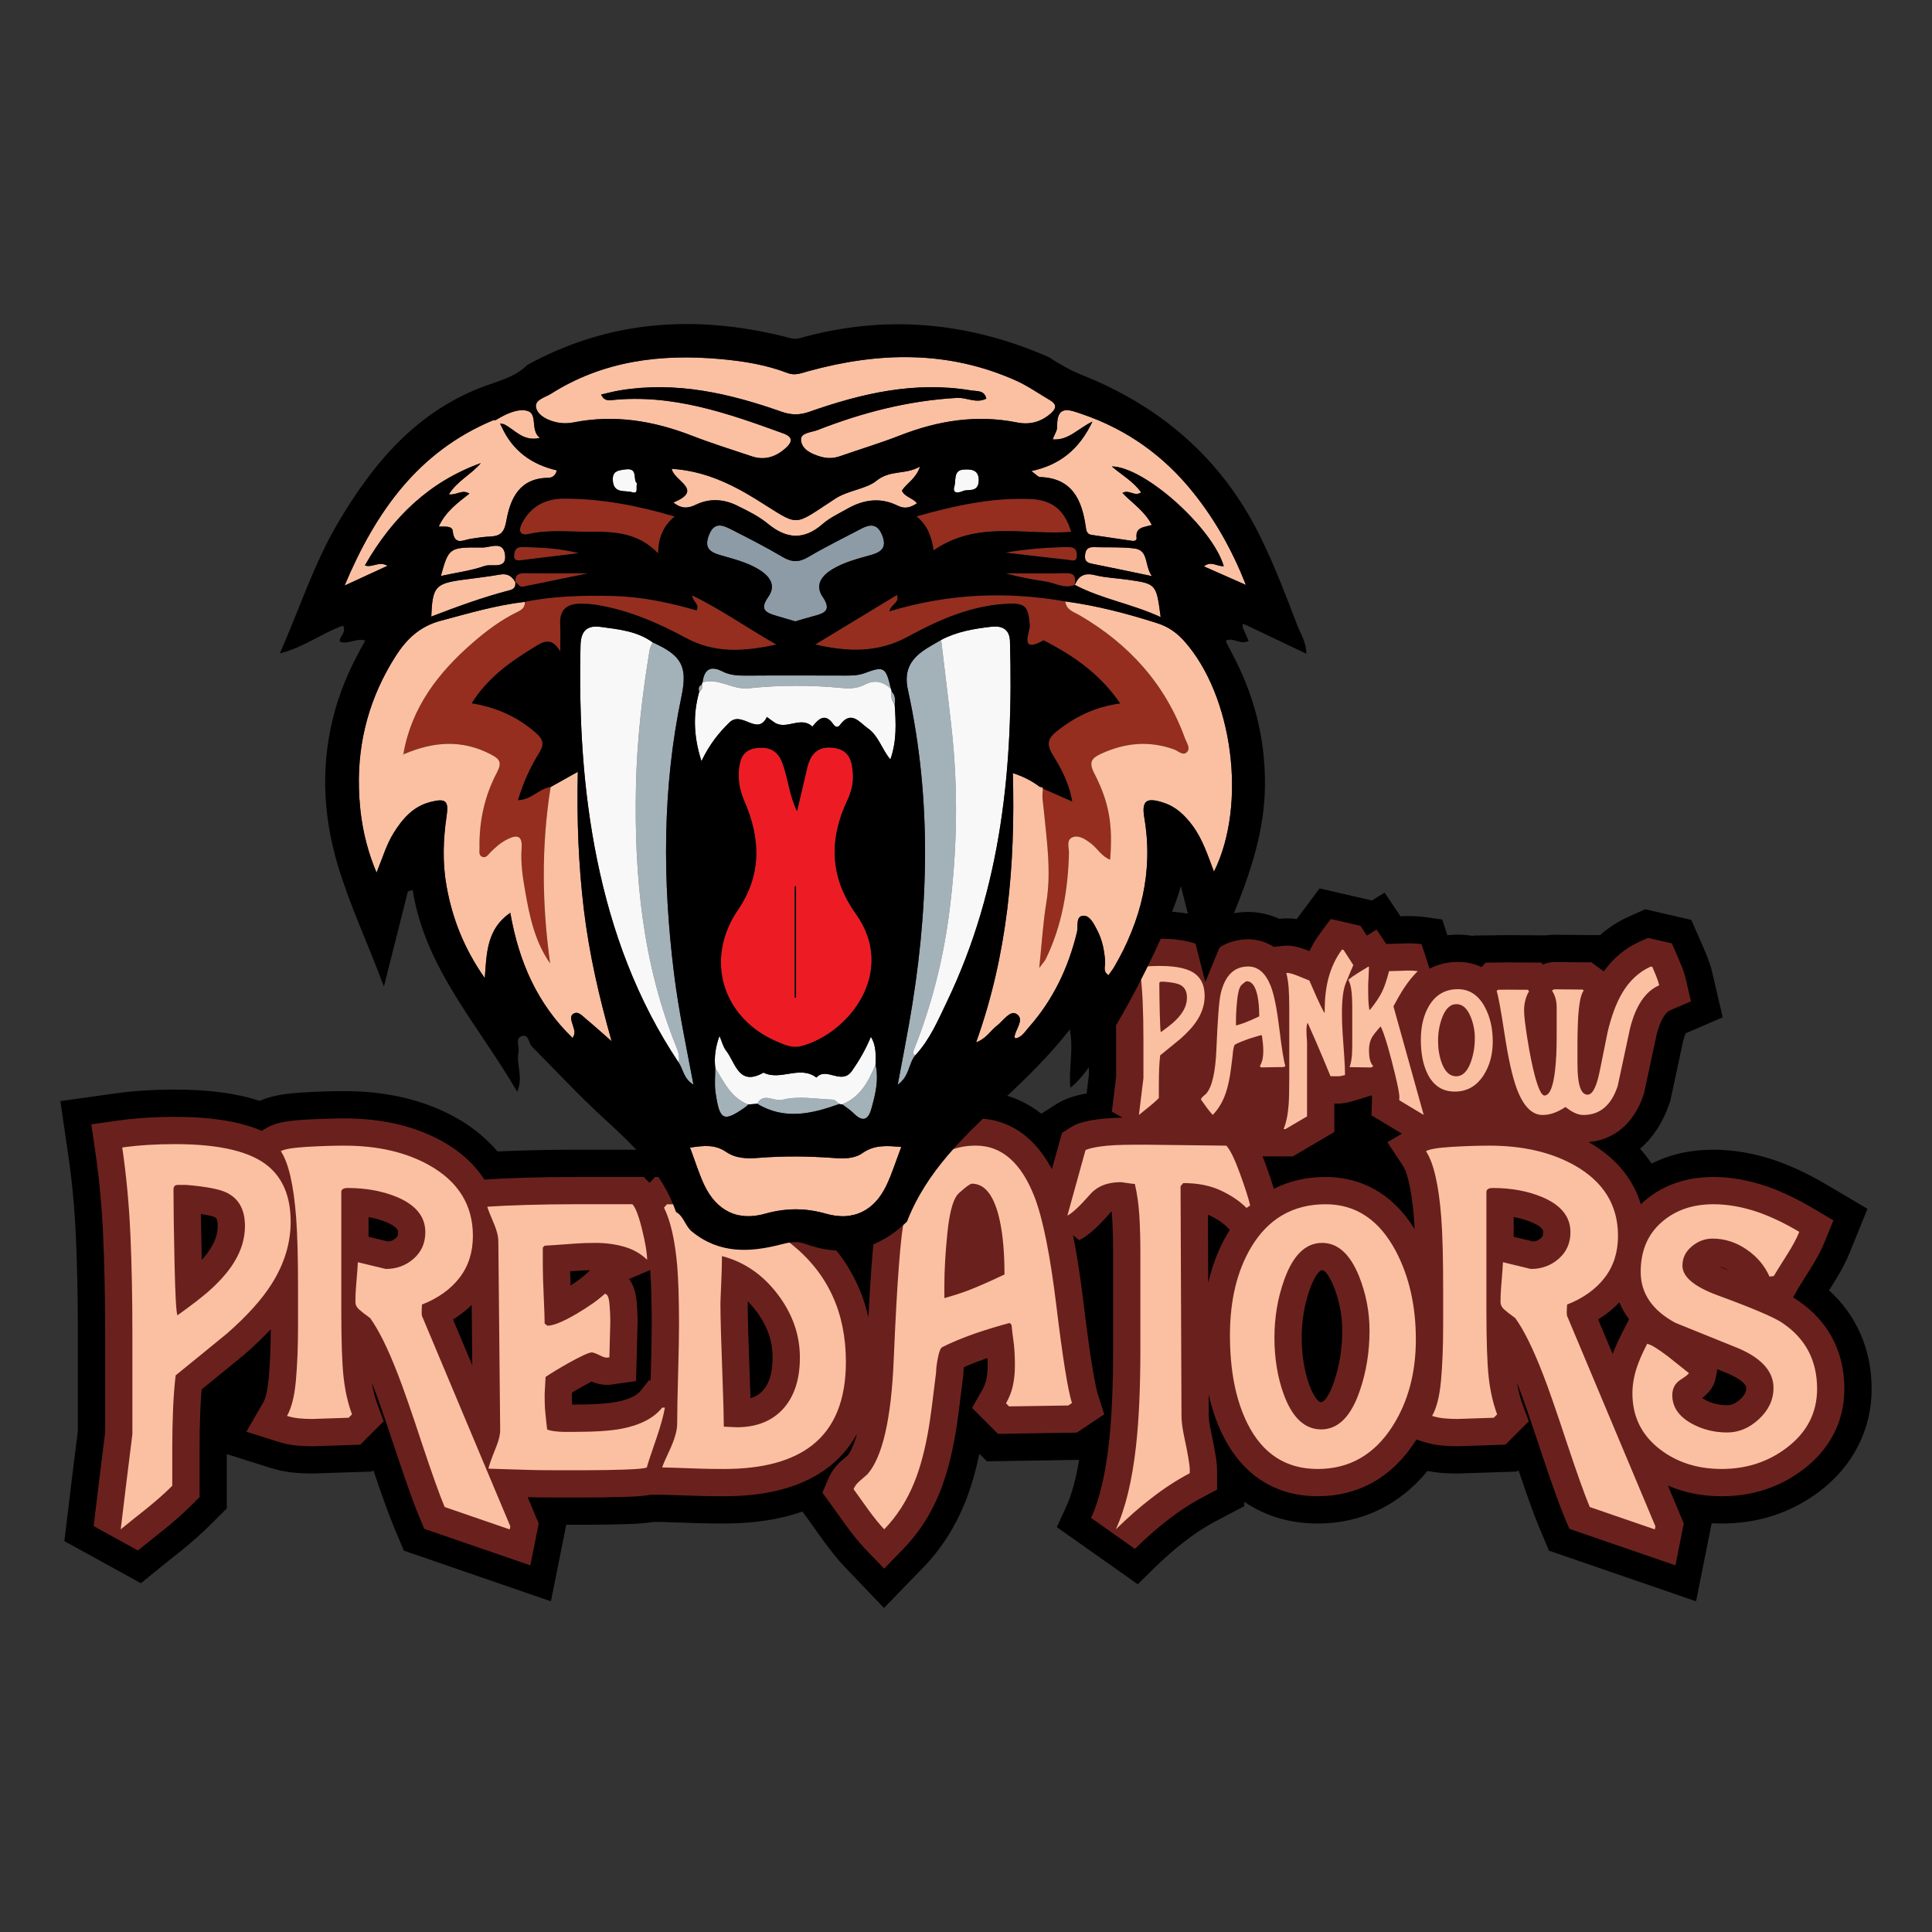 <svg version="1.1" baseProfile="basic" id="Layer_1" xmlns="http://www.w3.org/2000/svg"
	xmlns:xlink="http://www.w3.org/1999/xlink" x="0px" y="0px" viewBox="-101.86 821.445 800 800" xml:space="preserve">
	<rect x="-101.86" y="821.445" width="800" height="800" fill="#333333" stroke="none"/>
	<g>
		<path d="M655.505,1355.748c0.516-0.82,1.111-1.765,1.8-2.85c2.96-4.667,5.188-8.879,6.806-12.876l7.318-18.027l-16.749-9.902
		c-7.265-4.296-14.375-7.671-21.207-10.062c-8.765-2.999-17.463-4.517-25.853-4.517c-9.457,0-18.02,1.932-25.597,5.765
		c-1.416-2.147-3.013-4.194-4.755-6.157c5.35-4.632,9.545-10.992,12.151-18.809l0.393-1.178l5.284-24.661
		c0.393-1.504,0.768-2.523,1.041-3.167l15.333-6.616l-4.288-18.398c-0.52-2.228-1.266-4.537-2.249-7.014
		c-0.521-1.318-1.155-2.841-1.91-4.559l-4.557-10.354l-19.06-4.42l-6.938,3.114c-4.34,1.945-8.297,4.492-11.834,7.611l-18.826-0.157
		c-1.125,0-2.224,0.08-3.313,0.236l-16.735-0.088l-13.488,0.176l-0.159,0.179c-2.051-0.37-4.15-0.556-6.299-0.556
		c-1.478,0-2.929,0.082-4.354,0.238l-2.117-6.502l-6.991-0.985c-1.381-0.194-2.797-0.329-4.199-0.391
		c-1.059-0.049-2.1-0.075-3.128-0.075c-0.405,0-1.407,0.024-2.995,0.091l-6.559-9.766l-5.267,3.235l-21.662-4.984l-8.805,11.81
		c-0.216,0.292-0.432,0.585-0.644,0.881c-1.358-0.199-2.687-0.296-4.019-0.296c-0.971,0-1.879,0.053-2.708,0.144l-0.494,0.051
		c-4.944-2.29-9.581-2.837-12.876-2.837c-3.488,0-9.263,0.565-15.213,3.587c-5.866-2.57-12.924-3.829-21.34-3.829
		c-4.116,0-8.02,0.256-11.605,0.761l-22.474,3.169l3.281,22.461c0.543,3.71,0.909,7.626,1.085,11.636
		c0.199,4.455,0.301,9.404,0.301,14.72v14.896c-0.322,2.585-0.636,5.165-0.949,7.75c-5.43,0.962-9.201,2.307-12.584,4.455
		l-6.171,3.922c-9.934-7.816-20.396-9.352-27.057-9.352c-12.242,0-41.764,4.552-51.455,46.646c-0.415,1.765-0.88,4.129-1.378,7.847
		c-2.79-3.008-5.852-5.857-9.17-8.539c-17.778-14.393-39.955-21.688-65.909-21.688h-39.63c-5.897,0-12.333,0.097-19.128,0.291
		c-4.241,0.123-8.079,0.269-11.466,0.437c-4.561-5.426-10.306-10.109-17.161-13.974c-13.03-7.309-28.585-11.019-46.238-11.019
		c-5.146,0-10.855,0.181-16.973,0.547c-7.102,0.428-13.028,1.222-18.131,3.498c-9.537-3.146-21.058-4.68-35.012-4.68
		c-8.965,0-17.375,0.547-24.997,1.618l-22.485,3.167l3.277,22.461c1.575,10.802,2.638,22.134,3.152,33.678
		c0.534,11.993,0.805,25.322,0.805,39.637v40.748c-1.599,12.703-3.156,25.407-4.669,38.11l-0.902,7.561l31.686,17.432l5.904-4.808
		c3.555-2.898,7.11-5.748,10.904-8.747c4.64-3.767,8.723-7.41,12.137-10.82l6.621-6.616v-22.474l18.129,5.721
		c3.101,0.976,6.332,1.632,9.596,1.95c2.446,0.242,5.048,0.366,7.739,0.366l24.657-0.825l0.567-0.569
		c3.773,11.218,6.632,19.095,8.707,24.031l3.917,9.298l60.889,20.97l6.356-31.692h8.462c5.368,0,10.889-0.088,16.418-0.265
		c5.165-0.168,8.467-0.428,11.144-0.892l3.632,0.01c0.333,0.004,2.424,0.048,15.414,0.498c2.728,0.093,6.193,0.141,10.295,0.141
		c12.216,0,23.056-1.658,32.43-4.957l2.907,3.996c1.969,2.708,3.939,5.465,6.135,8.57c3.161,4.318,5.944,7.724,8.516,10.41
		l16.214,16.951l16.321-16.846c7.265-7.494,13.034-16.457,17.139-26.603c2.39-5.849,4.41-12.686,6.028-20.388l3.102,3.102
		l38.198-0.596c-1.314,7.997-3.118,14.583-5.298,19.32l-3.93,8.53l33.487,23.643l6.723-6.559c4.525-4.411,8.733-8.112,12.638-11.089
		c4.203-3.295,8.491-6.097,12.734-8.333l12.06-6.352v-1.8c8.641,5.902,18.927,8.998,30.382,8.998
		c18.111,0,33.995-7.666,45.446-21.768c1.566,0.313,3.149,0.547,4.737,0.701c2.443,0.243,5.046,0.366,7.737,0.366l24.652-0.825
		l0.573-0.573c3.776,11.222,6.634,19.1,8.707,24.031l3.917,9.303l60.911,20.974l6.453-32.318c1.367,0.074,2.757,0.109,4.155,0.109
		c15.239,0,28.892-4.494,40.576-13.364c13.872-10.521,21.512-25.584,21.512-42.411C673.14,1380.307,666.93,1366.1,655.505,1355.748z
		" />
		<path fill="#6A211D" d="M642.396,1359.814c-0.485-0.326-1.059-0.688-1.769-1.098l1.928-3.48c0.114-0.208,0.904-1.584,5.214-8.386
		c2.594-4.089,4.517-7.706,5.884-11.071l3.661-9.016l-8.381-4.949c-6.625-3.917-13.03-6.97-19.112-9.096
		c-7.583-2.594-15.06-3.908-22.2-3.908c-11.526,0-21.318,3.512-29.095,10.419c-0.327,0.291-0.648,0.587-0.966,0.891
		c-3.193-10.665-10.512-19.43-21.601-25.777c10.621-0.833,18.848-7.869,22.747-19.589l0.194-0.591l5.204-24.27
		c1.386-5.487,3.41-9.161,5.563-10.087l8.668-3.741l-2.148-9.192c-0.388-1.667-0.971-3.462-1.76-5.452
		c-0.472-1.201-1.05-2.587-1.738-4.15l-2.275-5.174l-9.854-2.285l-3.467,1.558c-5.92,2.655-10.899,6.783-14.852,12.302l-5.117-3.729
		l-15.314-0.128c-1.623,0-3.176,0.329-4.799,1.039l-0.627-0.814l-14.472-0.079l-8.589,0.112l-1.671,1.835
		c-2.991-1.411-6.295-2.144-9.837-2.144c-4.278,0-8.235,0.96-11.733,2.801l-3.295-10.158c-1.036-0.146-2.082-0.242-3.149-0.293
		c-0.878-0.042-1.746-0.062-2.603-0.062c-0.449,0-1.733,0.041-3.833,0.134c-1.627,0.075-2.92,0.11-3.882,0.11h-1.195l-3.974-5.917
		l-4.05,2.485l-2.602-4.04l-12.298-2.834l-4.407,5.906c-1.711,2.296-3.197,4.766-4.446,7.399c-0.225-0.093-0.454-0.186-0.684-0.282
		c-3.462-1.381-6.113-1.994-8.583-1.994c-0.534,0-1.037,0.026-1.5,0.077l-3.996,0.43c-4.155-2.697-8.288-3.149-10.582-3.149
		c-3.317,0-9.523,0.755-14.755,5.62c-4.953-3.945-12.095-5.862-21.799-5.862c-3.595,0-6.969,0.219-10.03,0.648l-11.234,1.588
		l1.641,11.23c0.596,4.089,0.997,8.39,1.195,12.765c0.203,4.627,0.309,9.744,0.309,15.218v15.602
		c-0.613,4.87-1.209,9.735-1.791,14.601l4.438,2.439c-4.238,0.105-7.732,0.353-10.586,0.754c-5.236,0.736-8.372,1.676-10.829,3.237
		l-3.647,2.316c0,0-3.207,11.446-4.217,15.081c-9.131-17.194-21.844-21.063-31.424-21.063c-11.849,0-32.86,4.936-40.463,37.943
		c-1.027,4.362-2.501,13.748-4.078,44.439c-3.522-15.535-11.744-28.583-24.569-38.944c-15.716-12.726-35.5-19.174-58.805-19.174
		h-4.995l-2.226,2.448l-2.45-2.448h-29.957c-5.812,0-12.139,0.097-18.804,0.286c-6.716,0.194-12.364,0.446-16.788,0.759
		l-0.428,0.026c-3.994-6.232-9.781-11.543-17.265-15.76c-11.318-6.352-25.019-9.572-40.713-9.572
		c-4.918,0-10.401,0.177-16.298,0.525c-8.074,0.485-12.479,1.416-15.716,3.317l-2.212,1.301c-9.022-3.877-20.888-5.782-35.888-5.782
		c-8.44,0-16.323,0.507-23.424,1.508l-11.237,1.584l1.639,11.23c1.632,11.168,2.729,22.879,3.26,34.811
		c0.541,12.144,0.816,25.646,0.816,40.131v41.459c-1.627,12.91-3.209,25.825-4.749,38.736l18.345,10.092
		c3.597-2.929,7.199-5.813,10.915-8.751c4.343-3.533,8.138-6.912,11.276-10.048l3.311-3.309v-19.92
		c0-5.514,0.104-10.833,0.309-15.795c0.128-3.105,0.313-6.069,0.553-8.866c5.917-4.799,11.834-9.629,17.75-14.49l0.273-0.233
		c3.983-3.489,7.51-6.886,10.606-10.221c-0.038,7.72-0.32,14.539-0.84,20.282c-0.618,6.774-1.851,9.351-2.212,9.978l-7.051,12.188
		l13.427,4.234c2.353,0.741,4.816,1.244,7.309,1.486c2.082,0.203,4.312,0.309,6.632,0.309l19.825-0.666l9.668-9.669l-2.516-6.788
		c-1.03-2.774-1.829-5.88-2.389-9.263c0.073,0.185,0.146,0.37,0.218,0.556c2.113,5.363,5.459,14.992,9.954,28.648
		c4.274,12.818,7.406,21.561,9.578,26.727l1.961,4.648l43.911,15.121l3.476-17.326l-4.581-10.913c0.026,0,0.053,0,0.082,0.005
		c2.706,0.084,6.162,0.132,10.275,0.132h14.1c5.249,0,10.648-0.088,16.051-0.26c5.055-0.163,8.169-0.406,10.454-0.896l4.737,0.014
		c0.628,0.004,3.869,0.092,15.75,0.502c2.591,0.089,5.926,0.133,9.914,0.133c18.53,0,33.19-4.15,43.58-12.351
		c4.75-3.749,8.575-8.288,11.466-13.595c-1.379,5.016-2.81,7.618-3.807,8.941c-0.902,0.776-1.809,1.557-2.7,2.351
		c-2.36,2.082-4.148,4.521-5.317,7.256l-2.527,5.897l3.776,5.192c1.998,2.752,4,5.544,6.113,8.539
		c2.867,3.917,5.337,6.947,7.563,9.271l8.107,8.474l8.158-8.42c6.248-6.444,11.23-14.199,14.796-23.017
		c2.757-6.749,4.995-15.112,6.645-24.847c0.712-4.178,1.736-11.875,3.132-23.537l0.077-0.67v-0.676c0-0.207,0.024-0.882,0.249-2.298
		c2.442-1.067,5.243-2.161,8.34-3.26c0.473-0.158,0.944-0.317,1.421-0.476c0.035,0.979,0.048,1.976,0.048,2.994
		c0,2.232-0.189,4.244-0.568,5.99c-0.309,1.421-0.843,2.779-1.628,4.16l-4.278,7.485l10.749,10.749l32.619-0.507l11.362-7.574
		l-2.58-8.103c-0.825-2.607-2.704-10.996-5.968-37.859c-1.332-10.987-2.779-20.369-4.363-28.256l2.532,2.112
		c3.512-1.676,7.401-5.116,13.025-11.513c0.089-0.102,0.221-0.251,0.446-0.414c0.07,0.728,0.127,1.46,0.176,2.21
		c0.278,4.31,0.419,9.28,0.419,14.763v40.515c0,15.086-0.573,27.961-1.707,38.247c-1.469,13.207-3.965,23.696-7.415,31.194
		l18.139,12.81c4.856-4.742,9.377-8.707,13.555-11.9c4.737-3.71,9.594-6.886,14.437-9.436l6.03-3.176v-8.337
		c0-2.063-0.322-5.491-2.669-16.492c-0.507-2.324-0.763-4.38-0.763-6.162l-0.035-8.513c1.397,6.268,3.383,11.993,5.945,17.132
		c8.191,16.417,21.742,25.094,39.195,25.094c16.925,0,30.935-7.922,40.515-22.919c0.119-0.186,0.234-0.371,0.354-0.557l3.114,0.979
		c2.355,0.746,4.82,1.244,7.304,1.486c2.078,0.203,4.31,0.31,6.635,0.31l19.818-0.666l9.673-9.66l-2.519-6.798
		c-1.023-2.77-1.826-5.875-2.387-9.258c0.071,0.185,0.146,0.366,0.217,0.556c2.112,5.359,5.456,14.983,9.955,28.645
		c4.278,12.822,7.406,21.561,9.576,26.722l1.958,4.657l43.92,15.121l3.463-17.335l-6.604-15.733
		c6.714,2.959,14.173,4.455,22.293,4.455c12.717,0,24.075-3.724,33.753-11.072c11.15-8.455,17.044-20.012,17.044-33.412
		C661.848,1381.008,655.104,1368.305,642.396,1359.814z M-14.608,1338.302c-0.959,1.553-2.201,3.176-3.712,4.843
		c-0.159-7.242-0.271-13.595-0.337-19.011c4.29,0.648,5.611,1.266,5.697,1.301c0.522,0.256,1.244,0.604,1.244,3.679
		C-11.717,1332.167-12.658,1335.162-14.608,1338.302z M61.968,1334.173c-0.902,0.794-1.822,1.222-3.015,1.372
		c-2.754-0.662-5.487-1.323-8.2-1.98v-8.169c2.618,0.472,5.05,1.164,7.271,2.077c4.947,2.06,4.947,3.656,4.947,4.182
		C62.971,1333.172,62.554,1333.658,61.968,1334.173z M85.732,1367.807c2.856-1.765,5.435-3.771,7.728-6.004l0.243,24.993
		L85.732,1367.807z M134.223,1347.865c1.028-0.07,2.157-0.154,3.405-0.242c1.46-0.11,3.09-0.177,4.863-0.208l-1.639,1.531
		c-1.096,1.027-3.059,2.624-6.451,4.804C134.312,1351.433,134.252,1349.47,134.223,1347.865z M167.638,1390.232
		c-0.026,0.953-0.053,1.884-0.077,2.788h-0.726l-3.39,4.31c-1.632,2.072-5.159,3.688-10.147,4.653
		c-2.607,0.489-7.763,1.071-17.524,1.071h-0.746c-0.031-0.815-0.06-2.108-0.062-4.154l0.046-0.848
		c1.268-0.754,2.669-1.562,4.195-2.421c1.698-0.948,2.971-1.619,3.915-2.096c2.113,0.904,4.281,1.363,6.464,1.363h0.801
		l11.129-1.584l0.633-24.437c0-2.981-0.148-5.981-0.437-8.923c-0.393-3.987-1.577-6.846-3.083-8.897l8.743-3.709
		c0.425,5.522,0.642,13.157,0.642,22.725C168.016,1374.529,167.89,1381.308,167.638,1390.232z M214.304,1396.946
		c-1.01,1.178-2.571,2.611-5.408,3.462c-0.07-2.311-0.161-4.887-0.269-7.732c-0.584-15.544-0.882-26.06-0.882-31.26
		c0-0.11,0.002-0.401,0.024-1.111c1.163,1.155,2.27,2.43,3.333,3.824c4.685,6.135,6.96,12.491,6.96,19.43
		C218.062,1389.504,216.783,1394.025,214.304,1396.946z M406.486,1332.162c-3.639,6.132-6.325,12.999-8.05,20.542l-0.11-28.305
		c0.313,0.132,0.622,0.273,0.926,0.423c2.89,1.381,5.267,2.995,7.063,4.786l1.08,1.085
		C407.085,1331.174,406.785,1331.664,406.486,1332.162z M450.493,1393.748c-1.949,5.699-4.098,8.293-5.267,8.293
		c-1.729,0-3.754-3.887-4.949-7.182c-2.077-5.791-3.132-12.351-3.132-19.505c0-7.08,1.139-13.864,3.393-20.171
		c1.821-5.113,3.926-7.79,5.063-7.79c1.244,0,3.233,2.796,4.83,6.771c2.324,5.857,3.507,11.998,3.507,18.257
		C453.939,1379.955,452.782,1387.123,450.493,1393.748z M447.066,1308.806c-7.887,0-15.08,1.658-21.441,4.892
		c-0.851-2.832-1.976-6.153-3.392-10.039c-0.441-1.218-0.869-2.329-1.288-3.388h12.563l17.149-10.097v-11.772
		c0.04,0,1.813,0,1.813,0c1.195,0,2.43-0.146,3.802-0.468c0.759-0.177,1.469-0.366,2.131-0.569l7.754-2.377
		c0.066,0.37,0.106,0.617,0.133,0.785l-0.261,7.503l12.629,7.6l-6.03,3.547l6.555,9.924c0.746,1.13,3.269,6.052,4.499,22.188
		c0.089,1.199,0.173,2.496,0.247,3.899C472.927,1312.674,457.992,1308.806,447.066,1308.806z M536.132,1334.177
		c-0.9,0.795-1.822,1.218-3.018,1.368c-2.752-0.662-5.487-1.323-8.199-1.98v-8.169c2.619,0.472,5.05,1.164,7.273,2.077
		c4.949,2.06,4.949,3.656,4.949,4.182C537.138,1333.172,536.723,1333.658,536.132,1334.177z M570.127,1372.765
		c-1.813,3.555-3.211,6.643-4.226,9.347l-6.008-14.305c3.308-2.047,6.246-4.407,8.791-7.08c0.966,2.325,2.275,4.681,4.014,6.987
		L570.127,1372.765z M613.826,1347.415c-0.247-0.088-0.494-0.181-0.746-0.273c-1.151-0.428-2.139-0.833-2.981-1.213
		C611.365,1346.215,612.596,1346.709,613.826,1347.415z M618.823,1400.765c-2.403,2.254-4.194,2.545-5.487,2.545
		c-3.436,0-6.479-0.754-9.236-2.267c-0.458-0.256-0.833-0.499-1.134-0.715c2.439-1.849,4.821-4.341,5.571-8.143l0.745-3.771
		l4.614,1.866c3.568,1.583,7.327,3.938,7.327,5.884C621.224,1397.325,620.941,1398.785,618.823,1400.765z" />
		<path fill="#FBC0A2" d="M-29.131,1390.956c-0.507,4.318-0.869,9.064-1.081,14.229c-0.212,5.161-0.318,10.582-0.318,16.25v15.24
		c-2.878,2.88-6.352,5.972-10.417,9.271c-3.639,2.876-7.282,5.796-10.924,8.76c1.564-13.122,3.174-26.245,4.828-39.367v-42.164
		c0-14.729-0.276-28.279-0.827-40.639s-1.674-24.339-3.366-35.94c6.605-0.931,13.888-1.394,21.848-1.394
		c18.545,0,31.458,3.088,38.743,9.268c6.098,5.165,9.144,12.787,9.144,22.861c0,8.889-2.627,17.48-7.875,25.778
		c-4.065,6.436-10.205,13.25-18.416,20.448C-14.906,1379.399-22.019,1385.199-29.131,1390.956z M-24.687,1312.096
		c-0.253,0-0.761,0-1.524,0c-0.933,0-1.61,0-2.034,0c-1.184,0-1.78,0.636-1.78,1.91c0,7.296,0.148,17.596,0.446,30.877
		c0.295,13.285,0.701,20.352,1.208,21.198c5.672-4.062,9.865-7.282,12.576-9.65c4.742-4.15,8.339-8.213,10.796-12.196
		c3.05-4.909,4.574-9.947,4.574-15.116c0-6.771-2.541-11.385-7.622-13.842C-11.013,1313.83-16.555,1312.776-24.687,1312.096z
		 M82.265,1445.466c-2.034-4.826-5.125-13.463-9.272-25.91c-4.572-13.886-7.959-23.63-10.163-29.219
		c-4.065-10.498-7.874-18.208-11.431-23.117c-2.119-1.521-3.666-2.73-4.638-3.617c-0.973-0.896-1.458-1.884-1.458-2.986
		c0-2.121,0.083-4.19,0.253-6.224c0.507-6.096,0.761-9.527,0.761-10.291c3.812,0.931,7.662,1.861,11.559,2.792
		c4.486,0,8.339-1.416,11.557-4.256c3.22-2.837,4.828-6.498,4.828-10.988c0-6.431-3.965-11.305-11.9-14.604
		c-5.973-2.457-12.752-3.683-20.346-3.683c-1.451,0-2.305,0.463-2.558,1.394c0,5.421,0,13.551,0,24.388c0,10.843,0,18.928,0,24.265
		c0,13.211,0.317,22.65,0.953,28.323c0.635,5.677,1.797,10.798,3.494,15.372l-1.398,1.398l-14.988,0.507
		c-1.95,0-3.789-0.084-5.525-0.251c-1.735-0.168-3.41-0.512-5.018-1.015c1.862-3.221,3.09-8.09,3.684-14.609
		c0.591-6.523,0.891-14.181,0.891-22.994v-2.285v-1.905v-1.526c0-1.693,0-3.321,0-4.892c0-1.565,0-3.065,0-4.508
		c0-12.704-0.26-22.482-0.778-29.342c-1.037-13.546-3.147-22.738-6.336-27.563c1.438-0.848,4.996-1.438,10.67-1.778
		c5.675-0.339,10.88-0.507,15.624-0.507c13.802,0,25.533,2.708,35.187,8.129c12.024,6.775,18.038,16.511,18.038,29.214
		c0,6.775-1.844,12.558-5.527,17.344c-3.683,4.782-8.87,8.487-15.56,11.111c-0.086,1.271-0.125,2.289-0.125,3.048
		c0,0.936,0.042,1.482,0.125,1.654l36.584,87.134l-0.256,1.271L82.265,1445.466z M165.971,1429.08
		c-0.847,0.428-3.917,0.719-9.21,0.891c-5.293,0.172-10.522,0.256-15.685,0.256h-6.354h-7.748c-4.064,0-7.366-0.044-9.907-0.128
		c-10.163-0.34-15.709-0.507-16.64-0.507c0-0.764,1.056-3.776,3.176-9.034c1.098-2.713,1.649-5.002,1.649-6.868l-0.761-78.096
		c0-2.121-0.593-4.574-1.78-7.366c-1.61-3.727-2.541-6.1-2.794-7.114c4.318-0.3,9.759-0.547,16.325-0.732
		c6.561-0.189,12.721-0.282,18.479-0.282h25.279c1.27,1.271,2.604,4.741,3.999,10.414c1.398,5.673,2.097,9.867,2.097,12.575
		c-2.633-2.54-5.798-4.34-9.492-5.403c-3.696-1.059-7.708-1.588-12.04-1.588c-2.889,0-5.478,0.089-7.772,0.256
		c-8.153,0.596-12.529,0.896-13.123,0.896l-0.763,0.768v7.904c0,2.722,0.125,6.842,0.381,12.368
		c0.251,5.527,0.379,9.268,0.379,11.222l1.143,0.887c2.455,0,6.561-1.689,12.322-5.077c4.996-2.964,8.804-5.673,11.431-8.134
		c1.017,0,1.652,1.293,1.907,3.877c0.252,2.585,0.379,5.188,0.379,7.813l-0.379,14.608l-0.891,0.124
		c-0.761,0-1.568-0.207-2.413-0.636c-2.031-1.01-3.346-1.521-3.937-1.521c-1.187,0-4.365,1.442-9.528,4.318
		c-4.064,2.285-7.282,4.234-9.651,5.845l-0.382,6.982c0,2.713,0.042,4.702,0.126,5.977c0.084,1.271,0.381,4.187,0.893,8.765
		c0.763,0.34,1.826,0.591,3.183,0.759c1.358,0.172,2.591,0.256,3.696,0.256h4.202c8.572,0,15.109-0.428,19.613-1.274
		c7.896-1.522,13.539-4.446,16.938-8.765h1.145c-0.593,3.304-1.738,7.454-3.432,12.452
		C167.665,1423.619,166.311,1427.729,165.971,1429.08z M197.979,1429.718c-3.895,0-7.071-0.044-9.528-0.127
		c-9.737-0.34-15.112-0.512-16.131-0.512c0.421-1.271,1.352-3.432,2.792-6.484c2.289-4.83,3.432-8.689,3.432-11.57
		c0-4.578,0.125-11.406,0.381-20.476c0.254-9.068,0.379-15.896,0.379-20.476c0-10.507-0.253-18.733-0.761-24.67
		c-0.933-10.507-2.752-18.482-5.461-23.907l1.271-1.398c20.747,0,37.98,5.554,51.698,16.66
		c14.905,12.037,22.355,28.229,22.355,48.582c0,15.681-4.616,27.167-13.846,34.463
		C226.178,1426.411,213.987,1429.718,197.979,1429.718z M196.455,1361.416c0,5.346,0.295,15.905,0.891,31.684
		c0.335,8.994,0.507,15.359,0.507,19.091l5.337,0.251c8.465,0,15.028-2.713,19.686-8.143c4.318-5.09,6.48-11.998,6.48-20.74
		c0-9.417-3.092-18.178-9.272-26.28c-6.182-8.103-13.846-13.339-22.992-15.716c0,2.801-0.108,6.576-0.317,11.327
		C196.559,1357.644,196.455,1360.485,196.455,1361.416z M340.498,1403.425l-24.517,0.379l-1.271-1.271
		c1.354-2.368,2.308-4.825,2.858-7.366c0.556-2.54,0.825-5.337,0.825-8.385c0-2.964-0.128-5.756-0.38-8.385
		c-0.507-3.724-0.847-6.52-1.019-8.381l-0.759-0.764c-4.746,1.271-9.488,2.704-14.229,4.318c-5.504,1.945-10.076,3.847-13.717,5.708
		c-0.68,0.34-1.271,1.8-1.778,4.384c-0.509,2.581-0.763,4.637-0.763,6.158c-1.356,11.345-2.371,19.002-3.048,22.985
		c-1.524,8.972-3.518,16.466-5.973,22.47c-3.048,7.533-7.198,14.009-12.447,19.43c-1.866-1.949-4.067-4.662-6.608-8.134
		c-2.031-2.88-4.063-5.721-6.096-8.518c0.507-1.187,1.312-2.267,2.413-3.242c1.099-0.975,2.201-1.927,3.304-2.862
		c6.262-7.115,9.907-22.959,10.924-47.532c1.354-32.367,2.876-52.15,4.57-59.354c4.488-19.487,14.313-29.236,29.47-29.236
		c10.67,0,18.756,7.089,24.261,21.252c3.472,8.99,6.497,24.128,9.082,45.402c2.58,21.278,4.72,34.586,6.413,39.919L340.498,1403.425
		z M300.615,1311.584c-0.512,0-1.588,0.68-3.241,2.034c-1.65,1.358-2.646,2.289-2.984,2.796c-1.863,2.536-3.195,7.856-3.998,15.941
		c-0.805,8.085-1.207,15.134-1.207,21.146v5.465c3.637-1.019,6.815-2.033,9.529-3.053c3.807-1.438,8.932-3.683,15.367-6.73
		c0-8.721-0.635-16.087-1.905-22.099C309.97,1316.754,306.115,1311.584,300.615,1311.584z M414.293,1321.62
		c-2.709-2.708-6.097-5.037-10.163-6.986c-4.486-2.201-9.823-3.3-16.003-3.3l-1.143,1.271l0.38,94.733
		c0,2.541,0.339,5.377,1.019,8.509c1.605,7.538,2.413,12.236,2.413,14.098v1.526c-5.466,2.876-10.847,6.391-16.14,10.537
		c-4.442,3.388-9.268,7.622-14.473,12.699c3.979-8.637,6.771-20.188,8.381-34.67c1.187-10.749,1.777-23.912,1.777-39.491
		c0-3.555,0-8.593,0-15.111c0-6.52,0-11.134,0-13.847v-11.552c0-5.757-0.146-10.922-0.44-15.491
		c-0.301-4.574-0.909-8.849-1.84-12.832c-1.015-0.083-2.184-0.229-3.498-0.44c-1.31-0.212-2.095-0.317-2.347-0.317
		c-5.509,0-9.739,1.693-12.699,5.076c-4.318,4.914-7.458,7.834-9.399,8.765c2.452-8.972,4.949-17.992,7.49-27.052
		c0.931-0.592,3.052-1.121,6.355-1.588c3.3-0.464,7.914-0.701,13.842-0.701h5.717l32.394,0.383
		c1.522,1.526,3.428,5.417,5.712,11.689c2.029,5.589,3.433,9.946,4.191,13.083L414.293,1321.62z M443.762,1429.718
		c-13.127,0-22.821-6.276-29.09-18.843c-4.825-9.678-7.238-21.856-7.238-36.54c0-14.434,2.92-26.567,8.765-36.413
		c7.115-11.883,17.401-17.824,30.867-17.824c12.532,0,22.228,6.493,29.086,19.479c5.505,10.44,8.258,22.619,8.258,36.54
		c0,13.838-3.221,25.805-9.656,35.9C467.215,1423.817,456.885,1429.718,443.762,1429.718z M445.602,1336.101
		c-6.837,0-12.068,5.104-15.698,15.293c-2.704,7.564-4.05,15.548-4.05,23.96c0,8.495,1.267,16.268,3.798,23.32
		c3.542,9.771,8.734,14.657,15.575,14.657c7,0,12.319-5.311,15.95-15.932c2.699-7.816,4.054-16.145,4.054-24.983
		c0-7.729-1.438-15.2-4.301-22.426C457.207,1340.732,452.104,1336.101,445.602,1336.101z M556.431,1445.466
		c-2.033-4.826-5.125-13.463-9.271-25.91c-4.574-13.886-7.962-23.63-10.163-29.219c-4.066-10.498-7.878-18.208-11.433-23.117
		c-2.117-1.521-3.661-2.73-4.637-3.617c-0.975-0.896-1.46-1.884-1.46-2.986c0-2.121,0.084-4.19,0.256-6.224
		c0.508-6.096,0.759-9.527,0.759-10.291c3.812,0.931,7.666,1.861,11.562,2.792c4.485,0,8.341-1.416,11.557-4.256
		c3.22-2.837,4.83-6.498,4.83-10.988c0-6.431-3.97-11.305-11.901-14.604c-5.977-2.457-12.756-3.683-20.348-3.683
		c-1.455,0-2.307,0.463-2.559,1.394c0,5.421,0,13.551,0,24.388c0,10.843,0,18.928,0,24.265c0,13.211,0.318,22.65,0.953,28.323
		c0.631,5.677,1.8,10.798,3.494,15.372l-1.398,1.398l-14.988,0.507c-1.95,0-3.794-0.084-5.523-0.251
		c-1.742-0.168-3.409-0.512-5.02-1.015c1.857-3.221,3.088-8.09,3.684-14.609c0.591-6.523,0.891-14.181,0.891-22.994v-2.285v-1.905
		v-1.526c0-1.693,0-3.321,0-4.892c0-1.565,0-3.065,0-4.508c0-12.704-0.26-22.482-0.776-29.342
		c-1.036-13.546-3.149-22.738-6.338-27.563c1.438-0.848,4.997-1.438,10.67-1.778c5.673-0.339,10.882-0.507,15.623-0.507
		c13.802,0,25.531,2.708,35.187,8.129c12.024,6.775,18.036,16.511,18.036,29.214c0,6.775-1.839,12.558-5.526,17.344
		c-3.684,4.782-8.871,8.487-15.558,11.111c-0.084,1.271-0.133,2.289-0.133,3.048c0,0.936,0.049,1.482,0.133,1.654l36.575,87.134
		l-0.247,1.271L556.431,1445.466z M574.088,1398.392c0-3.392,0.591-6.916,1.777-10.568c0.847-2.634,2.285-5.941,4.318-9.93
		c1.526,0.256,4.402,1.999,8.637,5.223c2.876,2.294,5.761,4.592,8.632,6.886c-0.079,0.424-1.248,1.363-3.493,2.801
		c-2.241,1.447-3.361,3.573-3.361,6.374c0,4.848,2.669,8.756,8.006,11.729c4.481,2.466,9.396,3.696,14.729,3.696
		c4.825,0,9.228-1.865,13.215-5.597c3.979-3.732,5.968-8.016,5.968-12.845c0-6.705-4.741-12.131-14.225-16.285
		c-8.809-3.56-17.613-7.12-26.422-10.684c-9.567-5.17-14.354-12.21-14.354-21.11c0-8.566,2.837-15.377,8.514-20.419
		c5.672-5.042,12.871-7.569,21.592-7.569c5.928,0,12.107,1.104,18.552,3.304c5.329,1.862,11.006,4.57,17.014,8.13
		c-1.095,2.713-2.753,5.801-4.949,9.271c-3.22,5.082-5.082,8.086-5.593,9.017l-1.773,0.255c-2.033-4.573-5.231-8.341-9.59-11.305
		c-4.367-2.964-9.042-4.446-14.04-4.446c-3.136,0-5.99,1.081-8.575,3.242c-2.584,2.166-3.872,4.816-3.872,7.953
		c0,4.578,4.781,8.649,14.353,12.209c14.561,5.342,23.542,9.157,26.93,11.446c9.65,6.444,14.48,15.563,14.48,27.344
		c0,9.925-4.194,18.059-12.575,24.424c-7.711,5.849-16.687,8.772-26.929,8.772c-9.907,0-18.376-2.673-25.407-8.019
		C577.939,1415.837,574.088,1408.07,574.088,1398.392z" />
		<path fill="#FBC0A2" d="M378.537,1258.456c-0.193,1.671-0.335,3.506-0.419,5.505c-0.079,1.998-0.123,4.093-0.123,6.289v5.889
		c-1.116,1.116-2.457,2.312-4.031,3.587c-1.407,1.115-2.819,2.245-4.227,3.392c0.609-5.077,1.235-10.149,1.871-15.227v-16.312
		c0-5.694-0.11-10.939-0.322-15.721s-0.648-9.413-1.302-13.899c2.555-0.361,5.373-0.538,8.452-0.538
		c7.172,0,12.165,1.191,14.983,3.582c2.36,1.998,3.538,4.944,3.538,8.844c0,3.437-1.015,6.763-3.044,9.974
		c-1.574,2.487-3.948,5.121-7.128,7.908C384.042,1253.987,381.29,1256.228,378.537,1258.456z M380.258,1227.954
		c-0.097,0-0.296,0-0.591,0c-0.362,0-0.622,0-0.785,0c-0.459,0-0.692,0.247-0.692,0.736c0,2.823,0.057,6.807,0.172,11.945
		c0.114,5.134,0.269,7.869,0.468,8.199c2.191-1.574,3.815-2.818,4.865-3.735c1.83-1.605,3.224-3.172,4.172-4.716
		c1.183-1.901,1.77-3.851,1.77-5.849c0-2.62-0.979-4.402-2.947-5.355C385.547,1228.624,383.404,1228.213,380.258,1227.954z
		 M429.784,1263.281l-9.484,0.146l-0.489-0.494c0.521-0.913,0.892-1.866,1.103-2.85c0.217-0.983,0.322-2.064,0.322-3.246
		c0-1.143-0.049-2.228-0.15-3.242c-0.193-1.442-0.326-2.523-0.393-3.242l-0.295-0.295c-1.835,0.489-3.666,1.05-5.501,1.667
		c-2.13,0.754-3.898,1.491-5.306,2.21c-0.265,0.132-0.494,0.696-0.688,1.693c-0.198,1.002-0.3,1.791-0.3,2.387
		c-0.521,4.385-0.913,7.349-1.174,8.888c-0.591,3.472-1.358,6.369-2.311,8.694c-1.178,2.915-2.783,5.417-4.813,7.517
		c-0.724-0.755-1.575-1.805-2.559-3.15c-0.785-1.111-1.57-2.209-2.355-3.29c0.194-0.463,0.508-0.882,0.931-1.257
		c0.424-0.38,0.852-0.746,1.279-1.104c2.417-2.757,3.829-8.888,4.222-18.394c0.524-12.518,1.111-20.171,1.769-22.959
		c1.737-7.533,5.536-11.305,11.397-11.305c4.129,0,7.256,2.739,9.387,8.218c1.341,3.479,2.51,9.338,3.512,17.564
		c0.996,8.234,1.83,13.378,2.487,15.438L429.784,1263.281z M414.355,1227.755c-0.194,0-0.613,0.265-1.253,0.785
		c-0.64,0.524-1.023,0.891-1.151,1.085c-0.723,0.983-1.239,3.039-1.548,6.162c-0.317,3.132-0.468,5.862-0.468,8.182v2.117
		c1.407-0.393,2.638-0.789,3.684-1.182c1.469-0.556,3.458-1.425,5.945-2.603c0-3.37-0.247-6.224-0.736-8.549
		C417.976,1229.753,416.486,1227.755,414.355,1227.755z M453.811,1241.121c0,2.65,0.097,5.438,0.291,8.354
		c0.198,2.916,0.41,5.951,0.64,9.113c0.229,3.158,0.344,5.822,0.344,7.983c-0.428,0.133-0.891,0.252-1.381,0.366
		c-0.498,0.115-0.908,0.172-1.239,0.172c-0.56,0-1.125,0-1.702,0c-0.578,0-1.143-0.018-1.703-0.048
		c-1.019-2.457-2.033-4.914-3.053-7.371c-0.361-0.851-1.411-3.308-3.148-7.37c-1.351-3.11-2.431-5.567-3.251-7.366
		c-0.199,0.356-0.327,0.824-0.397,1.397c-0.066,0.574-0.097,1.235-0.097,1.99c0,0.556,0.021,1.234,0.062,2.037
		s0.102,1.663,0.186,2.581v30.757l-8.937,5.258h-0.794c1.08-2.466,1.786-5.875,2.112-10.233c0.163-2.135,0.247-5.681,0.247-10.63
		v-25.195v-4.574c0-2.986-0.084-5.58-0.242-7.776c-0.164-2.197-0.49-4.283-0.975-6.251c0.912-0.097,2.479,0.296,4.697,1.183
		c1.601,0.653,3.216,1.31,4.848,1.963c0.979,2.259,1.954,4.504,2.938,6.727c1.174,2.589,2.25,4.799,3.229,6.639l0.194-0.296v-0.935
		c0-4.813,0.512-9.171,1.53-13.07c1.183-4.485,3.062-8.451,5.624-11.892l0.645,0.147l4.045,6.293
		c-1.085,2.487-2.14,5.015-3.172,7.591C454.318,1231.235,453.811,1235.39,453.811,1241.121z M477.537,1277.025l0.053-1.473
		c0-1.147-0.543-4.015-1.628-8.598c-1.08-4.587-2.196-8.826-3.339-12.726c-1.346-4.485-2.294-7.07-2.85-7.759
		c-1.835,2.127-2.981,3.587-3.44,4.372c-0.887,1.539-1.328,3.356-1.328,5.451c0,1.407,0.115,2.66,0.345,3.759
		c0.229,1.098,0.705,2.055,1.425,2.871l-0.83,0.538l-8.998-0.141c0.525-1.346,0.873-3.146,1.032-5.403
		c0.066-0.988,0.097-2.872,0.097-5.655v-13.996c0-2.196-0.079-4.098-0.238-5.699c-0.264-2.589-0.736-4.389-1.424-5.403
		c0.983-0.815,2.338-1.769,4.075-2.854c1.442-0.882,2.885-1.765,4.323-2.651l0.198,0.296c0,0.688-0.058,2.007-0.172,3.952
		c-0.115,1.95-0.173,3.419-0.173,4.397c0,2.325,0.027,4.054,0.075,5.184c0.049,1.129,0.186,2.496,0.415,4.102l0.344-0.102
		c2.263-2.813,3.899-5.271,4.914-7.366c1.015-2.095,1.984-4.944,2.898-8.548c1.085,0,2.54-0.04,4.375-0.124
		c1.835-0.079,2.946-0.123,3.339-0.123c0.688,0,1.386,0.018,2.091,0.048c0.706,0.036,1.398,0.102,2.091,0.199
		c-1.932,1.861-3.802,4.159-5.602,6.876c-1.376,2.096-2.867,4.663-4.468,7.715l12.526,44.943
		C484.285,1281.083,480.911,1279.054,477.537,1277.025z M500.531,1273.448c-5.077,0-8.827-2.426-11.248-7.287
		c-1.87-3.744-2.801-8.455-2.801-14.137c0-5.58,1.129-10.273,3.388-14.084c2.752-4.597,6.73-6.895,11.939-6.895
		c4.848,0,8.598,2.515,11.253,7.534c2.126,4.04,3.193,8.751,3.193,14.137c0,5.351-1.248,9.982-3.736,13.886
		C509.605,1271.167,505.609,1273.448,500.531,1273.448z M501.245,1237.239c-2.646,0-4.671,1.972-6.073,5.915
		c-1.046,2.924-1.566,6.012-1.566,9.268c0,3.286,0.49,6.294,1.469,9.02c1.372,3.78,3.379,5.668,6.025,5.668
		c2.709,0,4.765-2.051,6.171-6.161c1.041-3.022,1.566-6.242,1.566-9.66c0-2.991-0.556-5.88-1.668-8.677
		C505.732,1239.03,503.76,1237.239,501.245,1237.239z M553.793,1283.13c-0.983,0-1.985-0.203-2.999-0.601
		c-1.275-0.498-2.753-1.398-4.42-2.694c-1.605,1.054-3.181,1.861-4.72,2.435c-1.54,0.573-3.128,0.86-4.764,0.86
		c-4.425,0-7.993-3.652-10.71-10.957c-1.805-4.848-3.472-12.324-5.011-22.43c-1.544-10.105-2.638-16.073-3.295-17.913l0.494-0.538
		l3.683-0.049l8.747,0.049l0.489,0.64c-0.688,1.111-1.204,2.351-1.548,3.71c-0.344,1.358-0.517,2.774-0.517,4.247
		c0,1.998,0.446,5.801,1.328,11.402c1.015,6.418,2.082,11.693,3.193,15.817c1.442,5.312,2.753,7.962,3.931,7.962
		c1.574,0,2.783-1.918,3.634-5.747c0.618-2.783,1.051-6.604,1.275-11.451c0.097-2.126,0.146-4.86,0.146-8.204v-11.054
		c0-1.311-0.154-2.55-0.463-3.71c-0.313-1.164-0.812-2.271-1.5-3.316c0.296-0.163,0.524-0.287,0.688-0.371
		c0.163-0.079,0.277-0.123,0.344-0.123l11.597,0.102l0.538,0.393c-0.755,0.983-1.319,2.713-1.694,5.187
		c-0.379,2.479-0.622,5.258-0.736,8.342c-0.115,3.078-0.172,5.98-0.172,8.702v2.263c0,0.561,0,1.553,0,2.978s0,2.29,0,2.581
		c0,4.887,0.41,8.363,1.222,10.427c0.692,1.773,1.685,2.66,2.99,2.66s2.466-1.363,3.48-4.085c0.521-1.376,1.041-3.33,1.566-5.853
		c1.076-5.412,2.17-10.815,3.281-16.232c1.57-6.488,3.542-11.769,5.929-15.835c3.034-5.179,7.004-8.866,11.904-11.063l0.636,0.146
		c0.617,1.412,1.143,2.656,1.565,3.741c0.591,1.473,1.011,2.77,1.275,3.881c-5.699,2.462-9.727,8.426-12.086,17.9
		c-1.707,7.966-3.41,15.914-5.112,23.854C565.337,1279.147,560.604,1283.13,553.793,1283.13z" />
		<g>
			<path fill="#ED1C24" d="M228.174,1157.341c1.434-6.074,2.865-12.142,4.29-18.216c1.493-6.345,5.381-9.142,11.872-7.838
			c6.014,1.204,6.709,6.244,6.98,10.931c0.201,3.52-0.662,7.097-2.25,10.463c-7.734,16.357-7.382,31.987,3.482,47.205
			c17.214,24.115-3.061,49.646-22.686,54.758c-3.593,0.936-6.683-0.498-9.752-1.791c-22.91-9.629-30.367-34.185-16.406-54.625
			c9.946-14.556,9.382-29.633,2.697-44.956c-1.895-4.345-2.702-8.562-2.294-13.105c0.384-4.27,1.701-8.085,6.689-8.872
			c5.196-0.825,9.19,0.459,11.272,6.001C224.531,1143.85,224.966,1150.87,228.174,1157.341z M227.755,1188.291
			c-0.181,0.093-0.357,0.181-0.54,0.269c0,15.328,0,30.656,0,45.984c0.183-0.005,0.359-0.009,0.54-0.014
			C227.755,1219.116,227.755,1203.702,227.755,1188.291z" />
			<g>
				<path fill="#A3B1B9" d="M287.841,1086.428c1.46,12.28,2.995,24.552,4.354,36.845c2.83,25.641,2.276,51.235-1.087,76.801
				c-2.545,19.318-7.333,38.029-14.565,56.118c-0.382,0.949-0.357,1.703,0.549,2.299c-2.796,3.405-2.293,8.649-7.214,12.086
				c1.641-8.782,3.18-16.718,4.596-24.68c8.24-46.299,9.761-92.616-0.388-138.821c-1.63-7.408,0.723-12.176,6.303-16.142
				C282.746,1089.251,285.349,1087.919,287.841,1086.428z" />
				<path fill="#A3B1B9" d="M179.167,1261.441c0.366-2.055,0.048-3.991-0.746-5.937c-14.236-34.88-17.719-71.406-16.938-108.661
				c0.397-18.961,2.594-37.686,5.662-56.348c0.172-1.057,0.838-2.029,1.274-3.042c12.095,5.424,14.49,10.028,11.903,22.384
				c-7.984,38.093-7.847,76.404-3.066,114.852c1.881,15.144,5.033,30.078,8.035,45.892
				C181.154,1268.097,181.048,1264.198,179.167,1261.441z" />
				<path fill="#8D9BA6" d="M227.451,1078.74c-2.739-0.807-5.322-1.57-7.907-2.333c-4.184-1.23-7.024-2.515-3.326-7.708
				c3.624-5.088,0.368-8.93-4.104-11.612c-4.865-2.92-10.399-4.221-15.782-5.791c-4.345-1.266-6.621-3.004-4.676-8.167
				c2.091-5.551,5.47-4.404,9.109-2.543c7.209,3.686,14.455,7.34,21.413,11.471c3.758,2.229,6.736,2.327,10.534,0.097
				c7.174-4.21,14.648-7.911,22.023-11.774c3.668-1.928,6.698-2.197,8.65,2.573c2.012,4.916,0.066,6.989-4.49,8.271
				c-5.399,1.522-10.904,2.89-15.8,5.764c-4.539,2.659-7.722,6.574-4.298,11.604c3.813,5.604,0.763,6.795-3.708,7.958
				C232.486,1077.223,229.917,1078.028,227.451,1078.74z" />
				<path fill="#A3B1B9" d="M267.059,1106.688c-3.242-3.009-6.715-3.939-10.882-1.733c-2.832,1.497-6.027,1.695-9.201,1.392
				c-12.955-1.251-25.93-1.272-38.849,0.117c-6.669,0.719-12.373-4.453-19.071-2.473c0.664-5.309,3.229-7.1,8.244-4.523
				c3.085,1.583,6.387,1.756,9.828,1.729c13.703-0.113,27.412-0.04,41.117-0.019c2.692,0.003,5.299-0.035,7.939-1.017
				C264.238,1097.147,264.94,1097.65,267.059,1106.688z" />
				<path fill="#A3B1B9" d="M211.701,1278.49c2.541-4.883,6.893-0.754,10.408-1.658c6.542-1.686,13.888-0.322,20.893-0.045
				c0.933,0.045,1.824,1.16,2.732,1.782C234.381,1282.654,223.031,1285.362,211.701,1278.49z" />
				<path fill="#A3B1B9" d="M246.877,1278.732c7.547-3.039,10.943-9.545,13.809-16.501c1.422,6.303-0.044,12.324-1.734,18.332
				c-1.385,4.927-3.769,5.456-7.368,1.839C250.192,1281.003,248.458,1279.945,246.877,1278.732z" />
				<path fill="#A3B1B9" d="M194.318,1263.612c3.586,5.924,6.53,12.43,13.652,15.178c-0.315,0.313-0.598,0.666-0.951,0.917
				c-9.298,6.586-10.904,5.889-12.604-6.021C193.946,1270.386,194.327,1266.972,194.318,1263.612z" />
				<path fill="#A3B1B9" d="M188.739,1104.985c0.479,1.293-0.051,2.217-1.077,2.967
				C187.358,1106.721,187.225,1105.554,188.739,1104.985z" />
				<path fill="#A3B1B9" d="M268.614,1113.309c-1.145-1.665-1.771-3.452-1.292-5.501
				C268.985,1109.354,268.885,1111.31,268.614,1113.309z" />
			</g>
			<g>
				<path fill="#952E1F" d="M126.158,1147.319c-3.91,24.312-3.599,48.645-0.229,73.07c-6.29-8.955-8.469-19.252-10.293-29.589
				c-1.054-5.968-1.985-12.024-1.526-18.146c0.406-5.41-2.051-5.638-6.087-3.577c-2.669,1.364-4.83,3.286-6.895,5.381
				c-0.902,0.918-1.747,2.393-3.291,1.795c-1.568-0.61-1.138-2.284-1.165-3.563c-0.203-11.023,2.071-21.625,7.181-31.287
				c2.316-4.389,1.083-5.703-2.532-7.596c-11.985-6.264-23.866-5.244-35.824-0.114l-0.298-0.291
				c3.361-19.087,14.437-33.448,28.57-45.733c5.726-4.979,11.852-9.589,18.782-12.926c1.709-0.825,3.059-1.908,2.874-4.078
				c11.98-2.485,24.08-2.706,36.278-2.448c11.998,0.256,23.563,2.727,34.919,5.988c1.207-2.86-1.637-3.368-1.848-6.211
				c12.064,5.855,22.498,13.317,34.82,20.341c-13.831,3.035-25.753,3.596-37.402-2.703c-11.521-6.229-23.52-11.427-36.569-13.637
				c-2.428-0.412-4.929-0.589-7.395-0.558c-5.386,0.07-8.412,2.561-8.132,8.341c0.154,3.29,0.024,6.594,0.024,11.429
				c-3.736-6.427-7.349-3.871-11.027-1.623c-9.799,6.003-19.058,12.575-25.636,23.073c10.339,1.686,18.936,5.611,26.428,12.128
				c3.045,2.646,3.879,4.632,1.542,8.365c-3.683,5.889-6.583,12.256-8.798,19.615
				C118.198,1152.615,121.41,1147.904,126.158,1147.319z" />
				<path fill="#952E1F" d="M339.276,1070.474c0.375,3.608,3.564,4.369,6.004,5.794c20.369,11.898,35.366,28.399,43.487,50.763
				c0.661,1.824,2.368,4.05,1.023,5.666c-1.658,2.001-3.696-0.28-5.447-0.913c-10.34-3.738-20.291-2.781-30.18,1.74
				c-4.054,1.849-5.258,3.573-2.938,8.059c6.286,12.175,7.764,21.597,6.6,35.844c-3.622-1.403-5.324-4.781-8.063-6.824
				c-2.201-1.641-4.839-3.429-7.375-2.507c-2.894,1.047-1.535,4.364-1.602,6.664c-0.414,15.24-2.871,30.002-9.615,43.834
				c-0.362,0.755-0.997,1.374-2.7,3.67c1.081-10.302,1.575-18.826,2.956-27.211c2.107-12.894,0.137-25.583-1.086-38.317
				c-0.277-2.923-0.913-5.781-0.251-8.71c3.67,1.61,7.349,3.225,12.024,5.28c-1.297-7.729-4.632-13.745-8.178-19.521
				c-2.52-4.098-1.937-6.59,1.755-9.528c7.543-5.999,15.831-10.105,26.28-11.543c-8.063-11.839-18.751-19.382-30.616-25.56
				c-0.405-0.205-0.979-0.642-1.217-0.509c-10.278,5.761-5.382-3.825-5.585-6.198c-0.648-7.88-1.557-9.448-9.823-8.976
				c-14.728,0.84-27.988,6.718-40.65,13.614c-12.079,6.583-24.293,6.464-38.382,3.244c11.876-7.203,22.73-13.784,33.878-20.546
				c1.143,3.528-2.512,3.679-3.116,6.788C290.656,1067.241,314.862,1066.196,339.276,1070.474z" />
				<path fill="#952E1F" d="M177.526,1035.306c-4.775,3.984-6.76,8.751-6.861,15.283c-8.081-8.416-17.767-9.033-27.489-8.937
				c-8.72,0.082-17.47-1.065-26.179,0.92c-3.229,0.736-4.446-1.041-2.779-4.316c3.683-7.238,9.779-10.358,17.6-10.35
				C147.174,1027.935,162.085,1030.75,177.526,1035.306z" />
				<path fill="#952E1F" d="M284.732,1049.324c-0.812-5.382-2.364-10.203-7.095-14.066c16.036-4.521,31.359-7.845,47.234-7.188
				c9.144,0.379,14.123,4.688,16.836,13.597C322.876,1043.204,302.97,1036.757,284.732,1049.324z" />
				<path fill="#952E1F" d="M343.131,1063.811c0,0,0.07-0.17,0.07-0.167c-4.389,1.795-8.271-0.889-12.381-1.467
				c-5.492-0.768-10.948-1.842-16.339-3.344c8.307,0,16.612,0.177,24.904-0.072C343.581,1058.635,343.634,1060.833,343.131,1063.811
				z" />
				<path fill="#952E1F" d="M111.49,1062.395c0,0,0.064,0.17,0.062,0.17c-0.28-2.964,1.158-3.826,3.99-3.775
				c8.121,0.141,16.237,0.049,26.181,0.049c-10.079,2.063-18.53,3.793-26.979,5.533
				C113.027,1064.722,112.61,1062.989,111.49,1062.395z" />
				<path fill="#952E1F" d="M314.354,1050.258c9.439-1.559,17.596-2.174,25.809-2.275c2.378-0.033,3.842,0.516,3.899,3.246
				c0.058,3.247-2.188,2.192-3.723,2.024C332.121,1052.376,323.93,1051.375,314.354,1050.258z" />
				<path fill="#952E1F" d="M137.836,1050.497c-7.938,0.971-15.871,1.959-23.813,2.905c-1.646,0.196-3.282,0.282-2.969-2.259
				c0.243-2.022,0.9-3.216,3.328-3.178C122.252,1048.09,130.075,1048.539,137.836,1050.497z" />
			</g>
			<g>
				<path fill="#F8F8F8" d="M179.167,1261.441c-17.174-25.693-27.688-54.047-33.821-84.191c-5.951-29.262-7.508-58.822-6.824-88.594
				c0.135-5.928,2.682-8.394,8.275-7.635c7.516,1.023,15.18,1.729,21.622,6.436c-0.437,1.012-1.103,1.982-1.274,3.039
				c-3.066,18.665-5.265,37.392-5.662,56.35c-0.781,37.255,2.702,73.779,16.938,108.663
				C179.215,1257.45,179.532,1259.386,179.167,1261.441z" />
				<path fill="#F8F8F8" d="M287.841,1086.428c6.473-3.444,13.559-4.627,20.704-5.458c4.397-0.51,7.653,0.913,7.803,6.008
				c1.495,51.478-3.396,101.863-26.039,149.104c-3.742,7.813-7.154,15.915-13.222,22.403c-0.909-0.591-0.931-1.345-0.549-2.294
				c7.231-18.089,12.02-36.8,14.564-56.12c3.364-25.568,3.917-51.162,1.087-76.801
				C290.836,1110.98,289.299,1098.708,287.841,1086.428z" />
				<path fill="#F8F8F8" d="M188.739,1104.985c-0.004-0.366,0.104-0.696,0.315-0.994c6.698-1.98,12.401,3.191,19.07,2.473
				c12.92-1.39,25.895-1.368,38.85-0.117c3.174,0.307,6.369,0.105,9.201-1.392c4.168-2.206,7.642-1.271,10.882,1.733
				c0.198,0.346,0.284,0.721,0.262,1.125c-0.479,2.046,0.148,3.831,1.292,5.498c0.505,7.438,0.935,14.871-1.786,22.597
				c-3.542-4.17-4.876-9.768-9.292-12.855c-3.522-2.466-6.94-7.761-11.621-1.365c-1.003,1.37-2.12,0.523-2.712-0.333
				c-3.05-4.411-5.66-2.77-8.229,0.448c-0.143,0.176-0.295,0.346-0.434,0.518c-4.795-4.534-10.726,1.52-15.65-1.68
				c-1.101-0.715-2.128-1.544-3.187-2.32c-3.917,8.125-10.322-2.72-15.472,2.245c-4.601,4.438-8.313,9.192-11.634,16.056
				c-3.317-10.37-3.52-19.457-0.935-28.664C188.688,1107.202,189.217,1106.276,188.739,1104.985z" />
				<path fill="#F8F8F8"
					d="M194.318,1263.612c-0.507-4.332,0.06-8.531,1.742-13.242c1.017,2.352,1.493,4.548,2.742,6.136
				c3.937,4.998,5.143,14.958,15.489,9.096c7.042,3.528,15.033-3.176,21.916,2.042c4.115-4.688,10.403,3.41,14.757-2.827
				c3.063-4.389,5.655-8.906,7.788-14.054c2.331,3.803,1.985,7.662,1.932,11.469c-2.867,6.956-6.261,13.462-13.809,16.501
				c-0.395,0.044-0.774-0.009-1.142-0.163c-0.909-0.622-1.8-1.737-2.733-1.782c-7.004-0.277-14.351-1.641-20.892,0.045
				c-3.52,0.904-7.867-3.225-10.408,1.658c-1.246,0.102-2.49,0.198-3.731,0.3C200.846,1276.042,197.904,1269.536,194.318,1263.612z" />
				<path fill="#F8F8F8" d="M296.698,1024.87c-3.348,1.279-3.939-0.163-3.405-1.888c0.82-2.629-0.527-6.891,3.967-7.111
				c2.697-0.137,6.097-0.121,6.159,4.266C303.494,1025.923,298.373,1023.713,296.698,1024.87z" />
				<path fill="#F8F8F8" d="M161.931,1021.577c-0.642,1.846,0.851,4.517-2.104,3.668c-2.982-0.858-7.591,0.719-7.94-4.879
				c-0.251-4.061,2.477-4.155,5.154-4.548C162.709,1014.987,159.966,1020.207,161.931,1021.577z" />
			</g>
			<g>
				<g>
					<path fill="#FBC0A2" d="M339.276,1070.474c12.99,1.756,25.61,5.035,38.075,9.029c4.469,1.432,8.015,3.886,11.099,7.335
					c20.202,22.598,26.179,67.761,12.368,95.55c-2.554-6.709-4.649-13.365-8.84-19.033c-3.145-4.256-6.811-7.816-11.98-9.514
					c-7.251-2.378-9.228-0.904-7.987,6.424c3.727,22.176-1.354,42.511-12.545,61.623c-0.666,1.139-1.486,2.184-2.303,3.366
					c-2.541-1.562-1.297-3.798-1.411-5.55c-0.305-4.567-1.147-8.984-3.26-13.025c-1.346-2.569-3.044-6.232-5.818-6.049
					c-3.233,0.211-2.007,4.433-2.58,6.781c-3.573,14.741-9.872,28.031-19.96,39.421c-1.574,1.777-2.836,4.075-5.479,4.604
					c-0.212-0.277-0.472-0.477-0.449-0.631c0.467-3.286,4.371-7.37,0.794-9.536c-2.656-1.614-5.492,2.942-8.116,4.94
					c-2.643,2.002-4.248,5.253-8.553,6.841c13.034-36.317,16.268-73.331,15.204-111.486c4.46,1.456,7.948,3.273,11.151,5.69
					c0.414,0.399,0.824,0.799,1.239,1.195c0,0,0.154-0.433,0.154-0.428c-0.662,2.931-0.026,5.789,0.251,8.709
					c1.222,12.737,3.194,25.423,1.09,38.32c-1.381,8.385-1.875,16.909-2.955,27.211c1.702-2.296,2.338-2.915,2.699-3.67
					c6.74-13.832,9.196-28.596,9.616-43.834c0.062-2.3-1.293-5.617,1.601-6.664c2.536-0.92,5.174,0.866,7.375,2.507
					c2.739,2.043,4.442,5.419,8.063,6.824c1.164-14.252-0.313-23.669-6.599-35.844c-2.32-4.485-1.116-6.21,2.938-8.059
					c9.89-4.521,19.841-5.479,30.18-1.74c1.747,0.633,3.789,2.914,5.447,0.913c1.346-1.621-0.361-3.844-1.023-5.666
					c-8.125-22.363-23.117-38.864-43.487-50.763C342.84,1074.843,339.651,1074.084,339.276,1070.474z" />
					<path fill="#FBC0A2" d="M126.158,1147.319c3.454-1.934,6.912-3.866,11.246-6.292c-0.458,19.892,0.258,38.536,2.499,57.117
					c2.221,18.381,6.345,36.307,11.5,54.467c-3.569-3.128-7.091-6.316-10.736-9.355c-1.487-1.24-3.231-3.361-5.229-1.954
					c-1.575,1.111-0.468,3.316,0.028,5.06c0.415,1.441,1.076,2.955-0.231,4.878c-14.547-14.058-22.207-31.406-25.795-51.824
					c-9.536,6.586-9.816,16.064-10.553,27.057c-8.742-12.514-13.471-24.851-15.855-38.177c-1.729-9.655-1.385-19.311,0.046-28.984
					c0.942-6.338-0.408-7.396-6.744-5.773c-7.088,1.813-11.442,6.841-15.127,12.708c-3.013,4.799-4.583,10.231-7.141,16.53
					c-4.996-11.854-6.992-23.367-7.298-35.048c-0.518-19.646,4.579-37.93,15.187-54.572c4.475-7.02,9.998-12.351,18.581-14.64
					c11.548-3.079,22.985-6.478,34.902-7.855c0.185,2.165-1.167,3.253-2.874,4.077c-6.93,3.337-13.056,7.946-18.782,12.925
					c-14.135,12.286-25.208,26.648-28.565,45.739c-0.156,0.149-0.317,0.3-0.47,0.445c0.11,0.11,0.216,0.221,0.327,0.331
					c0.146-0.164,0.291-0.327,0.437-0.49c11.958-5.13,23.841-6.15,35.824,0.115c3.615,1.892,4.848,3.206,2.532,7.593
					c-5.11,9.665-7.384,20.267-7.181,31.289c0.026,1.279-0.406,2.956,1.165,3.564c1.544,0.598,2.389-0.878,3.291-1.795
					c2.064-2.1,4.226-4.019,6.896-5.382c4.036-2.056,6.493-1.833,6.085,3.577c-0.458,6.122,0.472,12.179,1.528,18.145
					c1.822,10.339,3.999,20.637,10.291,29.591C122.559,1195.963,122.248,1171.63,126.158,1147.319z" />
					<path fill="#FBC0A2" d="M147.048,984.809c0.962,2.155,2.426,2.525,4.116,2.343c25.226-2.733,48.339,5.386,71.419,13.795
					c3.999,1.455,3.58,3.521,1.198,5.756c-4.005,3.754-8.751,5.547-14.254,3.712c-8.334-2.776-16.74-5.407-24.926-8.581
					c-15.904-6.16-32.089-8.849-49.041-5.466c-2.161,0.431-4.561,0.443-6.713-0.009c-3.621-0.761-7.684-2.62-8.656-5.842
					c-1.057-3.491,3.672-4.478,6.094-6.013c21.567-13.674,45.45-16.629,70.275-14.37c9.429,0.855,18.819,2.347,27.731,5.789
					c3.059,1.18,5.644,0.024,8.48-0.754c29.083-8.018,57.909-8.738,86.034,3.857c4.909,2.194,9.378,5.356,14.04,8.087
					c2.942,1.727,2.845,3.421,0.277,5.635c-4.093,3.522-8.702,4.667-13.872,3.631c-16.704-3.349-32.68-0.776-48.369,5.341
					c-8.182,3.191-16.609,5.737-24.913,8.619c-2.646,0.922-5.209,1.02-7.942,0.223c-3.888-1.129-7.949-2.975-8.211-6.979
					c-0.199-2.993,4.365-3.079,6.89-4.067c18.57-7.275,37.671-12.194,57.719-13.31c4.045-0.228,7.883,2.45,12.135,0.3
					c-0.803-3.593-3.926-2.993-6.303-3.39c-23.223-3.913-45.309,1.202-66.995,8.839c-4.058,1.43-7.472,1.395-11.542-0.044
					c-21.684-7.635-43.781-12.684-66.998-8.804C152.165,983.53,149.646,984.225,147.048,984.809z" />
					<path fill="#FBC0A2" d="M350.497,996.017c-6.122,2.902-9.885,7.881-16.471,7.362c0.764-2.056,1.915-3.679,1.871-5.267
					c-0.266-9.369,5.244-6.917,10.334-5.183c18.605,6.345,33.942,17.317,46.183,32.702c8.889,11.169,15.854,23.396,21.627,38.027
					c-6.453-2.854-11.804-5.217-17.405-7.693c3.017-2.448,5.602,0.152,8.235-0.079c-4.605-15.868-32.751-41.146-46.368-41.313
					c4.155,3.626,8.954,6.185,12.147,10.768c-2.805,1.923-4.944-1.42-7.728,0.233c4.014,4.226,9.161,7.411,12.161,13.246
					c-2.925,0.944-6.907,0.741-6.313,5.344c0.154,1.176-1.023,1.353-1.896,1.227c-5.575-0.787-11.146-1.669-16.722-2.461
					c-2.14-0.307-2.232-2.031-2.453-3.518c-1.618-11.2-5.716-20.021-18.984-20.44c-0.732-0.022-1.442-0.973-3.516-2.473
					C337.181,1013.921,345.059,1007.416,350.497,996.017z" />
					<path fill="#FBC0A2" d="M105.883,998.197c4.508,9.911,12.399,15.623,22.816,18.014c-0.463,2.157-1.98,3.074-3.474,3.086
					c-11.934,0.09-15.778,8.453-17.448,17.963c-0.798,4.544-2.379,6.165-6.565,6.344c-2.691,0.112-5.381,0.524-8.052,0.926
					c-3.185,0.477-6.905,3.039-7.556-3.246c-0.223-2.152-3.297-1.76-5.8-1.787c2.726-6.052,7.739-9.783,12.706-13.647
					c-3.008-1.925-5.107,0.702-8.513,0.301c3.59-5.717,9.424-8.328,13.23-12.946c-21.397,7.729-36.62,22.478-48,42.369
					c3.121,1.087,5.754-1.921,9.38,0.15c-5.767,2.661-10.983,5.061-17.787,8.199c13.079-31.024,30.731-55.518,61.38-68.396
					c0.397-0.166,0.966,0.009,1.319-0.201c3.911-2.347,8.595-4.667,12.591-3.854c5.068,1.025,1.33,7.992,5.569,11.307
					c-7.018,1.65-10.377-3.535-14.914-5.696c-0.521-0.086-1.047-0.175-1.577-0.261C105.422,997.284,105.652,997.738,105.883,998.197
					z" />
					<path fill="#FBC0A2" d="M271.351,1296.38c-2.108,5.514-3.782,10.882-6.162,15.915c-5.015,10.586-13.815,14.936-25.061,11.724
					c-8.575-2.443-16.641-2.408-25.207,0.005c-11.221,3.167-19.995-1.16-25.069-11.725c-2.323-4.834-3.873-10.03-5.99-15.659
					c5.522-0.793,10.22-1.451,14.966,1.796c3.955,2.699,8.498,2.85,13.524,2.448c10.169-0.803,20.491-0.711,30.676,0.035
					c4.513,0.326,8.778,0.432,12.271-2.021C260.248,1295.423,265.378,1295.829,271.351,1296.38z" />
					<path fill="#FBC0A2" d="M176.974,1029.509c12.88-5.235,0.166-8.874-0.686-13.932c13.083,0.792,24.317,6.045,34.8,12.529
					c18.711,11.565,14.596,11.722,32.934-0.181c5.329-3.463,12.823-3.996,16.947-7.34c5.858-4.748,11.934-2.396,18.14-5.941
					c-1.725,5.128-5.496,6.841-7.514,9.96c1.182,2.69,4.436,2.959,6.255,5.246c-2.651,1.717-4.936,2.504-8.019,0.978
					c-7.009-3.491-14.002-2.592-20.674,1.2c-3.522,2.002-7.337,3.735-10.341,6.36c-7.79,6.814-14.971,6.308-22.751-0.102
					c-3.774-3.11-8.35-5.347-12.788-7.521c-5.502-2.693-11.367-3.051-16.978-0.338
					C183.119,1031.971,180.329,1032.24,176.974,1029.509z" />
					<path fill="#FBC0A2" d="M111.49,1062.395c0.269,1.815-0.317,2.942-2.256,3.443c-11.023,2.85-21.706,6.771-32.515,10.912
					c0.485-12.167,1.689-13.612,12.351-15.134c5.335-0.763,10.714-1.288,16.012-2.254c3.176-0.578,5.064,0.62,6.473,3.202
					C111.553,1062.561,111.49,1062.395,111.49,1062.395z" />
					<path fill="#FBC0A2" d="M343.131,1063.811c1.535-3.866,3.957-5.317,8.346-4.226c4.557,1.132,9.364,1.272,14.044,1.963
					c11.416,1.679,11.416,1.703,13.229,15.428c-11.848-5.479-24.366-7.468-35.548-13.33
					C343.201,1063.639,343.131,1063.811,343.131,1063.811z" />
					<path fill="#FBC0A2" d="M375.123,1059.999c-9.17-1.906-16.783-3.524-24.423-5.047c-1.919-0.379-3.432-0.78-3.291-3.277
					c0.133-2.419,0.988-3.76,3.626-3.67c5.603,0.19,11.262-0.151,16.797,0.534C373.937,1049.289,371.904,1055.591,375.123,1059.999z
					" />
					<path fill="#FBC0A2" d="M80.686,1059.936c3.311-11.718,3.313-11.918,17.293-11.777c3.143,0.033,8.496-2.894,9.274,2.867
					c0.875,6.444-5.443,3.728-8.374,4.755C93.27,1057.749,87.238,1058.52,80.686,1059.936z" />
				</g>
				<path fill="#FBC0A2" d="M329.929,1148.451c-0.414-0.396-0.829-0.796-1.239-1.195
				C329.396,1147.357,330.242,1147.301,329.929,1148.451z" />
				<path fill="#FBC0A2" d="M65.501,1133.696c-0.146,0.161-0.293,0.324-0.437,0.485c-0.11-0.11-0.216-0.221-0.329-0.328
				c0.154-0.148,0.315-0.294,0.47-0.443C65.203,1133.405,65.501,1133.696,65.501,1133.696z" />
			</g>
			<g>
				<path d="M227.755,1188.291c-0.181,0.093-0.357,0.181-0.54,0.269c0,15.328,0,30.656,0,45.984c0.183-0.005,0.359-0.009,0.54-0.014
				C227.755,1219.116,227.755,1203.702,227.755,1188.291z" />
				<path d="M405.886,1087.385c-0.089-0.181-0.014-0.445-0.014-0.723c3.044-1.388,5.973,1.98,9.32,0.167
				c-0.816-1.832-1.628-3.647-2.443-5.465c-0.018-0.543-0.031-1.083-0.049-1.625c0.498,0.187,0.997,0.372,1.5,0.558
				c8.063,3.84,16.122,7.675,24.878,11.841c-0.04-4.797-2.338-8.109-3.696-11.643c-4.839-12.589-9.599-25.204-15.611-37.308
				c-15.853-31.904-40.978-53.522-73.799-66.548c-4.816-1.914-9.18-4.483-13.476-7.28c-33.519-14.702-67.917-17.849-103.318-7.862
				c-2.298,0.648-4.413-0.245-6.608-0.783c-36.818-9.022-72.379-6.663-106.125,11.863c-4.942,4.988-11.68,6.532-17.871,8.844
				c-28.052,10.48-45.88,31.772-60.477,56.5c-9.92,16.799-15.835,35.415-24.088,54.087c9.863-2.452,17.425-8.409,26.181-11.528
				c1.555,3.063-1.643,4.392-1.352,6.632c3.337,1.412,6.458-1.544,10.568-0.454c-5.209,9.096-9.523,18.367-12.353,28.243
				c-6.204,21.66-5.438,43.254,0.933,64.7c4.947,16.645,12.426,32.32,19.122,50.355c3.624-14.355,6.786-26.898,9.947-39.435
				c0.653-0.189,1.306-0.379,1.956-0.573c5.141,32.521,27.183,55.816,43.293,83.578c2.68-6.175-0.56-11.433,0.545-16.487
				c0.487-2.236-1.597-5.567,1.358-6.56c2.914-0.979,2.746,2.894,4.226,4.376c9.748,9.726,19.088,19.894,29.225,29.191
				c12.428,11.411,24.726,22.721,30.413,39.267c3.284,1.799,3.701,5.77,6.63,8.143c11.358,9.214,23.898,8.637,36.831,5.279
				c3.377-0.873,6.471-1.518,9.836-0.286c16.021,5.853,30.111,2.642,42.336-9.145c8.026-20.727,23.629-35.429,39.399-50.112
				c9.691-9.029,19.254-18.248,28.04-29.482c1.598,8.641-0.529,16.391,0.186,24.127c11.076-7.621,39.372-60.272,45.777-83.485
				c3.379,13.272,6.753,26.545,10.127,39.817c10.485-26.805,24.437-52.133,24.697-81.538c0.167-19.601-4.597-37.895-13.873-55.086
				C407.32,1090.168,406.591,1088.78,405.886,1087.385z M346.232,992.93c18.61,6.345,33.947,17.317,46.188,32.702
				c8.884,11.169,15.849,23.396,21.627,38.027c-6.458-2.854-11.804-5.217-17.406-7.693c3.018-2.448,5.603,0.152,8.231-0.079
				c-4.605-15.868-32.751-41.146-46.368-41.313c4.155,3.626,8.954,6.185,12.147,10.768c-2.805,1.923-4.939-1.42-7.728,0.233
				c4.014,4.226,9.161,7.411,12.161,13.246c-2.925,0.944-6.907,0.741-6.313,5.344c0.154,1.176-1.023,1.353-1.896,1.227
				c-5.575-0.787-11.146-1.669-16.722-2.461c-2.135-0.307-2.228-2.031-2.453-3.518c-1.618-11.2-5.712-20.021-18.979-20.44
				c-0.732-0.022-1.447-0.973-3.521-2.473c11.98-2.574,19.858-9.08,25.297-20.482c-6.122,2.905-9.885,7.883-16.471,7.362
				c0.764-2.054,1.915-3.675,1.871-5.267C335.632,988.744,341.142,991.196,346.232,992.93z M330.821,1062.177
				c-5.492-0.768-10.948-1.842-16.339-3.344c8.307,0,16.612,0.177,24.904-0.072c4.12-0.122,4.244,2.004,3.768,4.896
				c0.018-0.007,0.03-0.007,0.048-0.013l0.005,0.002c1.539-3.731,3.947-5.135,8.271-4.061c4.557,1.132,9.364,1.272,14.044,1.963
				c11.416,1.679,11.416,1.703,13.229,15.428c-11.848-5.479-24.361-7.468-35.543-13.328c-0.022,0.056-0.053,0.104-0.075,0.166
				c0.009-0.054,0.014-0.1,0.022-0.154C338.782,1065.415,334.918,1062.75,330.821,1062.177z M238.794,1068.59
				c3.813,5.603,0.763,6.793-3.708,7.955c-2.6,0.678-5.169,1.48-7.638,2.194c-2.739-0.807-5.321-1.57-7.906-2.333
				c-4.184-1.23-7.024-2.515-3.326-7.708c3.624-5.088,0.369-8.93-4.104-11.612c-4.865-2.92-10.399-4.221-15.783-5.791
				c-4.345-1.266-6.621-3.004-4.675-8.167c2.091-5.551,5.469-4.404,9.108-2.543c7.21,3.686,14.455,7.34,21.413,11.471
				c3.758,2.229,6.735,2.327,10.533,0.097c7.174-4.21,14.649-7.911,22.024-11.774c3.667-1.928,6.698-2.197,8.65,2.573
				c2.011,4.916,0.066,6.989-4.49,8.271c-5.399,1.522-10.904,2.89-15.8,5.764C238.555,1059.645,235.371,1063.56,238.794,1068.59z
				 M266.827,1135.906c-3.542-4.173-4.876-9.768-9.292-12.857c-3.522-2.464-6.941-7.759-11.621-1.363
				c-1.003,1.372-2.12,0.525-2.713-0.335c-3.05-4.411-5.659-2.769-8.229,0.449c-0.144,0.177-0.295,0.347-0.435,0.517
				c-4.795-4.534-10.725,1.521-15.65-1.681c-1.101-0.712-2.128-1.544-3.187-2.318c-3.917,8.128-10.322-2.719-15.471,2.245
				c-4.601,4.438-8.313,9.19-11.634,16.059c-3.314-10.37-3.52-19.459-0.935-28.667c-0.306-1.23-0.437-2.399,1.077-2.969
				c-0.004-0.366,0.104-0.694,0.315-0.99c0.664-5.309,3.229-7.104,8.244-4.525c3.085,1.581,6.387,1.758,9.828,1.729
				c13.703-0.112,27.412-0.038,41.117-0.018c2.693,0.002,5.3-0.033,7.94-1.017c8.056-3.011,8.76-2.506,10.877,6.527
				c0.199,0.349,0.285,0.724,0.263,1.125c1.663,1.546,1.563,3.503,1.292,5.501C269.119,1120.748,269.549,1128.18,266.827,1135.906z
				 M196.06,1250.37c1.017,2.352,1.493,4.548,2.742,6.136c3.937,4.998,5.143,14.958,15.489,9.096
				c7.042,3.528,15.033-3.176,21.916,2.042c4.115-4.688,10.403,3.41,14.757-2.827c3.063-4.389,5.655-8.906,7.788-14.054
				c2.331,3.803,1.985,7.662,1.932,11.469c1.423,6.303-0.044,12.324-1.733,18.332c-1.385,4.927-3.769,5.456-7.369,1.839
				c-1.394-1.398-3.127-2.457-4.708-3.67c-0.395,0.044-0.774-0.013-1.143-0.163c-11.354,4.08-22.705,6.788-34.032-0.079
				c-1.246,0.097-2.49,0.198-3.732,0.295c-0.315,0.313-0.598,0.671-0.953,0.922c-9.296,6.582-10.902,5.889-12.602-6.024
				c-0.47-3.296-0.088-6.71-0.097-10.07C193.811,1259.28,194.378,1255.081,196.06,1250.37z M206.402,1153.272
				c-1.895-4.345-2.702-8.562-2.294-13.105c0.384-4.27,1.701-8.085,6.689-8.872c5.196-0.825,9.19,0.459,11.272,6.003
				c2.459,6.553,2.894,13.572,6.103,20.044c1.434-6.074,2.865-12.142,4.29-18.216c1.493-6.345,5.381-9.142,11.872-7.838
				c6.014,1.204,6.709,6.244,6.98,10.931c0.201,3.52-0.662,7.097-2.25,10.463c-7.735,16.357-7.382,31.987,3.482,47.205
				c17.213,24.115-3.062,49.646-22.686,54.758c-3.593,0.936-6.683-0.498-9.752-1.791c-22.911-9.629-30.367-34.185-16.407-54.625
				C213.651,1183.672,213.087,1168.6,206.402,1153.272z M249.157,1032.029c-3.522,2.002-7.337,3.735-10.341,6.36
				c-7.79,6.814-14.971,6.308-22.751-0.102c-3.774-3.11-8.35-5.347-12.788-7.521c-5.502-2.693-11.367-3.051-16.978-0.338
				c-3.18,1.542-5.97,1.807-9.325-0.924c12.88-5.231,0.166-8.873-0.686-13.93c13.083,0.794,24.317,6.047,34.8,12.527
				c18.711,11.569,14.596,11.724,32.934-0.177c5.329-3.463,12.823-3.999,16.947-7.34c5.858-4.751,11.934-2.397,18.14-5.941
				c-1.725,5.125-5.496,6.839-7.514,9.957c1.182,2.688,4.436,2.958,6.255,5.247c-2.651,1.716-4.936,2.506-8.019,0.975
				C262.823,1027.339,255.829,1028.24,249.157,1032.029z M111.551,1062.565c-0.018-0.037-0.04-0.063-0.059-0.097
				c0.24,1.769-0.347,2.878-2.259,3.37c-11.023,2.85-21.706,6.771-32.515,10.917c0.485-12.17,1.689-13.612,12.351-15.139
				c5.335-0.763,10.714-1.285,16.012-2.249c3.132-0.569,5.009,0.593,6.414,3.101c-0.004-0.026,0.002-0.047-0.002-0.073
				c0.022,0.012,0.04,0.029,0.059,0.04c-0.22-2.85,1.207-3.694,3.992-3.646c8.121,0.141,16.237,0.049,26.181,0.049
				c-10.077,2.063-18.53,3.791-26.979,5.533c-1.685,0.347-2.12-1.313-3.194-1.937
				C111.551,1062.482,111.547,1062.517,111.551,1062.565z M80.686,1059.936c3.311-11.718,3.313-11.918,17.293-11.777
				c3.143,0.033,8.496-2.894,9.274,2.867c0.875,6.444-5.443,3.728-8.374,4.755C93.27,1057.749,87.238,1058.52,80.686,1059.936z
				 M111.055,1051.141c0.243-2.024,0.9-3.216,3.328-3.176c7.869,0.125,15.694,0.573,23.455,2.531
				c-7.938,0.971-15.871,1.959-23.813,2.905C112.376,1053.598,110.742,1053.684,111.055,1051.141z M116.996,1042.573
				c-3.229,0.736-4.446-1.041-2.779-4.316c3.683-7.238,9.779-10.358,17.6-10.35c15.357,0.023,30.268,2.838,45.708,7.395
				c-4.775,3.985-6.76,8.751-6.861,15.281c-8.081-8.413-17.767-9.031-27.489-8.937
				C134.455,1041.735,125.706,1040.587,116.996,1042.573z M159.827,1025.245c-2.982-0.858-7.591,0.719-7.94-4.879
				c-0.251-4.061,2.477-4.155,5.154-4.548c5.666-0.829,2.922,4.389,4.887,5.759C161.289,1023.422,162.782,1026.093,159.827,1025.245
				z M324.87,1028.07c9.144,0.379,14.123,4.688,16.836,13.597c-18.83,1.539-38.736-4.905-56.975,7.657
				c-0.812-5.382-2.364-10.203-7.095-14.066C293.673,1030.732,308.995,1027.413,324.87,1028.07z M293.293,1022.982
				c0.82-2.629-0.527-6.891,3.967-7.111c2.697-0.137,6.097-0.121,6.159,4.266c0.075,5.789-5.046,3.58-6.721,4.733
				C293.348,1026.149,292.76,1024.707,293.293,1022.982z M340.162,1047.983c2.378-0.033,3.842,0.516,3.896,3.246
				c0.062,3.247-2.184,2.192-3.724,2.024c-8.213-0.882-16.404-1.879-25.98-2.997C323.793,1048.7,331.949,1048.084,340.162,1047.983z
				 M347.409,1051.674c0.128-2.419,0.984-3.76,3.622-3.67c5.606,0.19,11.266-0.151,16.801,0.534
				c6.104,0.754,4.071,7.058,7.291,11.46c-9.17-1.903-16.783-3.522-24.423-5.042
				C348.781,1054.568,347.269,1054.171,347.409,1051.674z M126.288,984.502c21.567-13.676,45.45-16.627,70.275-14.373
				c9.428,0.855,18.819,2.349,27.732,5.792c3.059,1.182,5.644,0.024,8.48-0.755c29.083-8.015,57.909-8.737,86.034,3.857
				c4.91,2.194,9.378,5.357,14.04,8.088c2.942,1.727,2.846,3.421,0.278,5.633c-4.094,3.524-8.703,4.669-13.872,3.632
				c-16.7-3.346-32.68-0.776-48.37,5.342c-8.182,3.191-16.609,5.736-24.913,8.621c-2.646,0.918-5.209,1.015-7.942,0.221
				c-3.888-1.129-7.948-2.978-8.211-6.982c-0.198-2.99,4.365-3.076,6.89-4.066c18.57-7.274,37.671-12.192,57.719-13.309
				c4.046-0.229,7.884,2.451,12.136,0.301c-0.803-3.593-3.926-2.991-6.304-3.391c-23.222-3.914-45.308,1.202-66.994,8.84
				c-4.058,1.432-7.472,1.394-11.542-0.042c-21.684-7.64-43.778-12.686-66.998-8.807c-2.565,0.431-5.082,1.123-7.68,1.707
				c0.962,2.155,2.426,2.525,4.116,2.343c25.226-2.732,48.339,5.388,71.419,13.795c3.999,1.456,3.58,3.522,1.198,5.756
				c-4.005,3.754-8.751,5.547-14.254,3.715c-8.334-2.779-16.74-5.41-24.926-8.584c-15.904-6.162-32.089-8.849-49.041-5.465
				c-2.161,0.432-4.561,0.443-6.713-0.009c-3.621-0.762-7.684-2.62-8.656-5.843C119.138,987.024,123.865,986.036,126.288,984.502z
				 M40.82,1063.923c13.079-31.021,30.731-55.518,61.38-68.396c0.397-0.168,0.966,0.009,1.319-0.201
				c3.911-2.347,8.595-4.664,12.591-3.854c5.068,1.025,1.33,7.992,5.569,11.308c-7.018,1.649-10.377-3.533-14.914-5.699
				c0,0,0,0-0.002,0c-0.52-0.084-1.045-0.172-1.574-0.258c0.236,0.458,0.463,0.915,0.694,1.369
				c4.508,9.914,12.397,15.624,22.816,18.017c-0.463,2.157-1.98,3.072-3.474,3.086c-11.934,0.092-15.778,8.455-17.448,17.965
				c-0.798,4.541-2.379,6.162-6.565,6.341c-2.693,0.112-5.381,0.527-8.052,0.927c-3.185,0.477-6.905,3.039-7.556-3.249
				c-0.223-2.147-3.297-1.755-5.8-1.782c2.726-6.054,7.739-9.783,12.706-13.647c-3.008-1.927-5.107,0.699-8.513,0.301
				c3.59-5.719,9.424-8.33,13.23-12.948c-21.397,7.729-36.62,22.478-48,42.369c3.121,1.087,5.754-1.921,9.38,0.149
				C52.84,1058.383,47.623,1060.788,40.82,1063.923z M140.666,1243.259c-1.487-1.244-3.231-3.365-5.229-1.954
				c-1.575,1.107-0.468,3.313,0.028,5.056c0.415,1.441,1.076,2.955-0.231,4.878c-14.547-14.054-22.207-31.403-25.795-51.822
				c-9.536,6.586-9.816,16.063-10.553,27.06c-8.742-12.519-13.471-24.855-15.855-38.179c-1.729-9.656-1.385-19.31,0.046-28.982
				c0.942-6.343-0.408-7.399-6.744-5.778c-7.088,1.813-11.442,6.844-15.127,12.708c-3.013,4.799-4.583,10.233-7.141,16.532
				c-4.996-11.854-6.992-23.365-7.298-35.05c-0.518-19.644,4.579-37.93,15.187-54.567c4.475-7.022,9.998-12.355,18.581-14.643
				c11.548-3.081,22.985-6.478,34.902-7.857c11.982-2.483,24.079-2.704,36.278-2.448c11.998,0.256,23.563,2.73,34.919,5.99
				c1.207-2.86-1.634-3.366-1.848-6.211c12.064,5.854,22.498,13.316,34.82,20.343c-13.831,3.035-25.751,3.591-37.402-2.703
				c-11.521-6.229-23.519-11.429-36.569-13.639c-2.428-0.41-4.929-0.592-7.393-0.559c-5.388,0.073-8.414,2.561-8.134,8.344
				c0.154,3.29,0.024,6.594,0.024,11.427c-3.736-6.43-7.349-3.871-11.027-1.621c-9.799,5.999-19.058,12.575-25.636,23.071
				c10.339,1.685,18.936,5.613,26.428,12.128c3.045,2.646,3.879,4.631,1.542,8.363c-3.683,5.891-6.583,12.258-8.795,19.617
				c5.562-0.152,8.773-4.863,13.521-5.447c3.454-1.935,6.912-3.866,11.246-6.292c-0.459,19.891,0.26,38.536,2.499,57.117
				c2.221,18.38,6.345,36.307,11.501,54.466C147.833,1249.483,144.311,1246.294,140.666,1243.259z M179.167,1261.441
				c-17.174-25.693-27.688-54.047-33.821-84.191c-5.951-29.262-7.508-58.822-6.824-88.594c0.135-5.928,2.682-8.394,8.275-7.635
				c7.516,1.023,15.18,1.729,21.622,6.436c12.095,5.425,14.49,10.025,11.903,22.383c-7.984,38.093-7.847,76.404-3.066,114.85
				c1.881,15.147,5.033,30.078,8.035,45.892C181.154,1268.097,181.048,1264.198,179.167,1261.441z M265.189,1312.295
				c-5.015,10.586-13.815,14.936-25.061,11.724c-8.575-2.443-16.641-2.408-25.207,0.005c-11.221,3.167-19.995-1.16-25.069-11.725
				c-2.323-4.834-3.873-10.03-5.99-15.659c5.522-0.793,10.22-1.451,14.966,1.796c3.955,2.699,8.498,2.85,13.524,2.448
				c10.169-0.803,20.491-0.711,30.676,0.035c4.513,0.326,8.778,0.432,12.271-2.021c4.949-3.476,10.079-3.065,16.051-2.519
				C269.242,1301.894,267.569,1307.262,265.189,1312.295z M290.311,1236.083c-3.743,7.813-7.155,15.915-13.222,22.399
				c-2.797,3.409-2.294,8.654-7.216,12.09c1.643-8.782,3.183-16.717,4.598-24.679c8.24-46.3,9.762-92.617-0.388-138.821
				c-1.63-7.408,0.724-12.177,6.303-16.142c2.36-1.681,4.962-3.013,7.455-4.504c6.473-3.442,13.559-4.627,20.704-5.459
				c4.397-0.509,7.653,0.913,7.803,6.008C317.843,1138.458,312.951,1188.846,290.311,1236.083z M400.818,1182.391
				c-2.554-6.707-4.649-13.365-8.84-19.036c-3.145-4.256-6.811-7.816-11.98-9.51c-7.251-2.382-9.228-0.906-7.987,6.422
				c3.727,22.179-1.354,42.509-12.545,61.621c-0.666,1.139-1.486,2.188-2.303,3.37c-2.541-1.565-1.297-3.798-1.411-5.549
				c-0.305-4.569-1.147-8.987-3.26-13.027c-1.346-2.569-3.044-6.233-5.818-6.05c-3.233,0.212-2.007,4.433-2.58,6.781
				c-3.573,14.744-9.872,28.029-19.96,39.423c-1.574,1.778-2.836,4.076-5.479,4.605c-0.212-0.278-0.472-0.477-0.449-0.631
				c0.467-3.286,4.371-7.371,0.794-9.541c-2.656-1.61-5.492,2.946-8.116,4.94c-2.643,2.007-4.248,5.258-8.553,6.841
				c13.034-36.314,16.268-73.331,15.204-111.483c4.46,1.453,7.948,3.272,11.151,5.691c0.71,0.098,1.557,0.045,1.239,1.195
				l0.154-0.432c3.67,1.614,7.349,3.229,12.024,5.284c-1.297-7.728-4.632-13.744-8.179-19.519c-2.519-4.1-1.936-6.59,1.756-9.529
				c7.543-6.002,15.831-10.105,26.28-11.542c-8.063-11.843-18.751-19.386-30.616-25.562c-0.401-0.207-0.975-0.642-1.217-0.507
				c-10.273,5.761-5.377-3.826-5.58-6.202c-0.648-7.878-1.562-9.445-9.823-8.974c-14.732,0.84-27.991,6.716-40.652,13.614
				c-12.08,6.583-24.293,6.462-38.382,3.242c11.876-7.201,22.729-13.782,33.878-20.544c1.143,3.531-2.512,3.679-3.116,6.788
				c24.196-7.333,48.4-8.378,72.819-4.1c12.99,1.76,25.609,5.037,38.07,9.029c4.473,1.434,8.02,3.888,11.099,7.34
				C408.652,1109.44,414.628,1154.604,400.818,1182.391z" />
			</g>
		</g>
	</g>
</svg>
